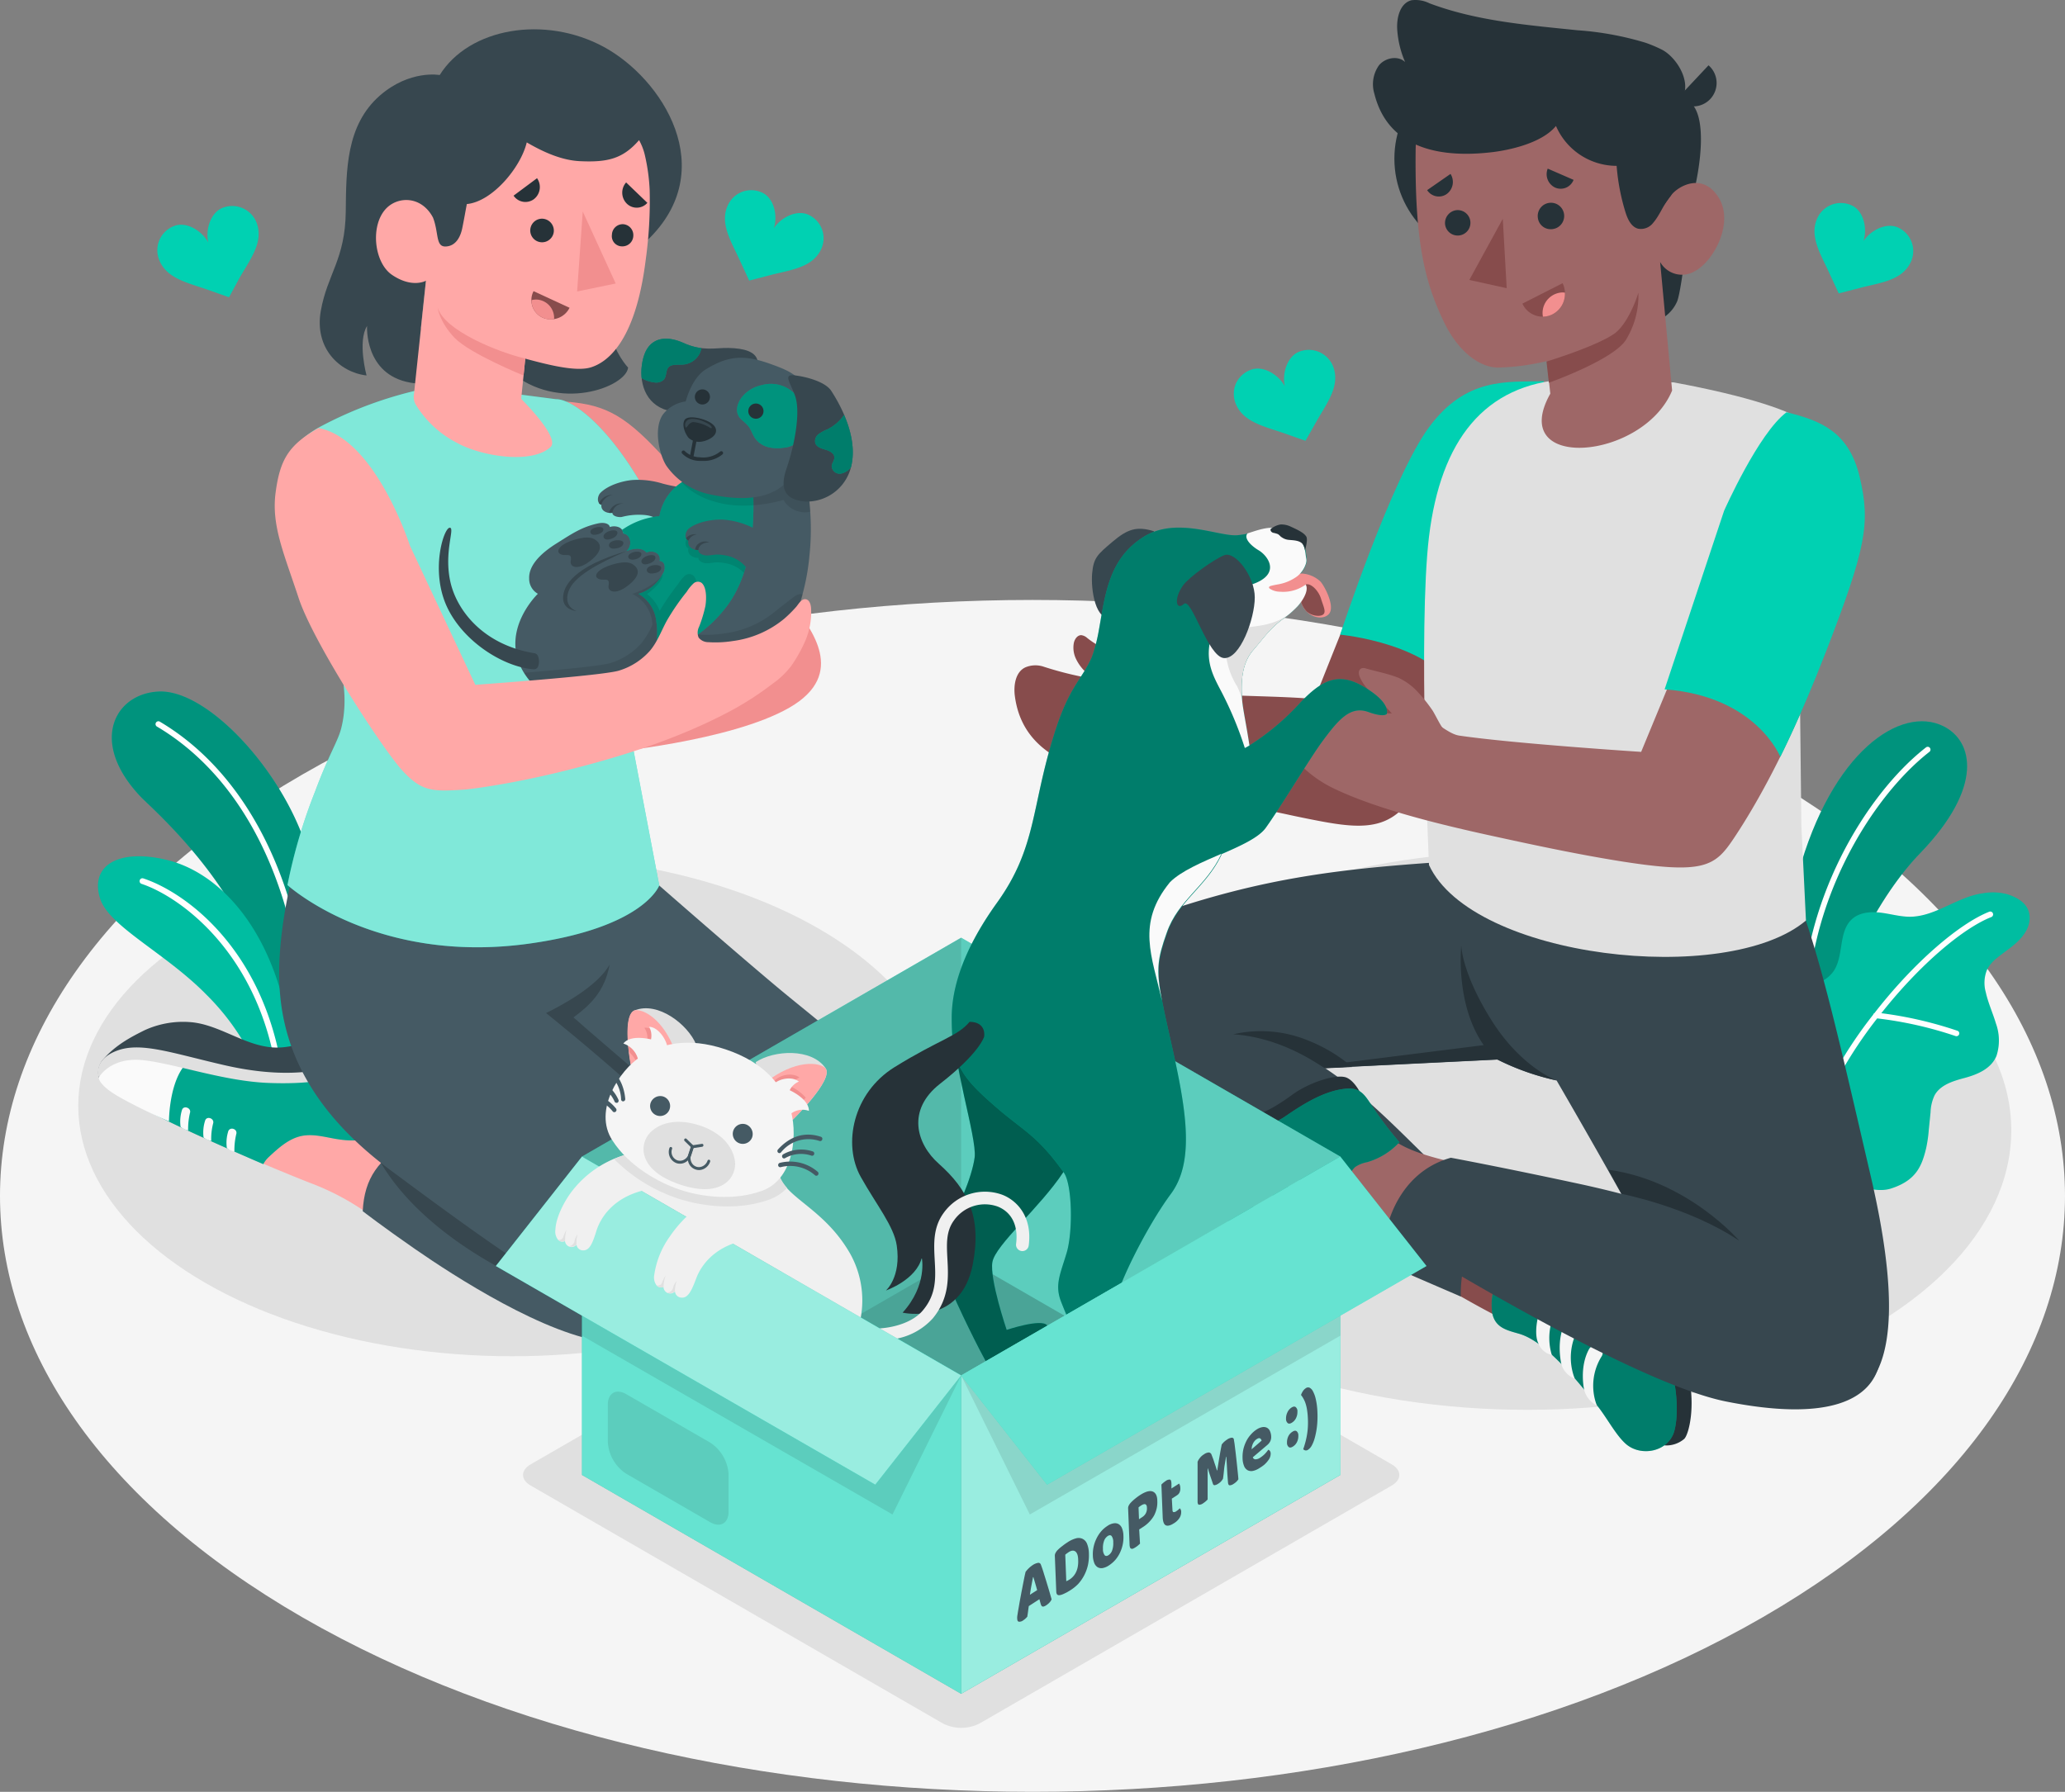 <?xml version="1.0" encoding="UTF-8" standalone="no"?>
<svg
   xmlns:dc="http://purl.org/dc/elements/1.1/"
   xmlns:cc="http://creativecommons.org/ns#"
   xmlns:rdf="http://www.w3.org/1999/02/22-rdf-syntax-ns#"
   xmlns:svg="http://www.w3.org/2000/svg"
   xmlns="http://www.w3.org/2000/svg"
   xmlns:sodipodi="http://sodipodi.sourceforge.net/DTD/sodipodi-0.dtd"
   xmlns:inkscape="http://www.inkscape.org/namespaces/inkscape"
   viewBox="0 0 448.044 388.861"
   version="1.1"
   id="svg408"
   sodipodi:docname="adopteme-1.svg"
   width="448.044"
   height="388.861"
   inkscape:version="1.0.2 (e86c870879, 2021-01-15, custom)">
  <rect x="0" y="0" width="448.044" height="388.861" fill="#808080" stroke="none"/>
  <defs
     id="defs412" />
  <sodipodi:namedview
     pagecolor="#ffffff"
     bordercolor="#666666"
     borderopacity="1"
     objecttolerance="10"
     gridtolerance="10"
     guidetolerance="10"
     inkscape:pageopacity="0"
     inkscape:pageshadow="2"
     inkscape:window-width="1920"
     inkscape:window-height="1001"
     id="namedview410"
     showgrid="false"
     fit-margin-top="0"
     fit-margin-left="0"
     fit-margin-right="0"
     fit-margin-bottom="0"
     inkscape:zoom="1.66"
     inkscape:cx="223.96"
     inkscape:cy="184.46385"
     inkscape:window-x="-9"
     inkscape:window-y="-9"
     inkscape:window-maximized="1"
     inkscape:current-layer="svg408" />
  <g
     id="freepik--Floor--inject-31"
     transform="translate(-26.04,-65.536)">
    <path
       id="freepik--floor--inject-31"
       d="M 91.65,416.53 C 4.17,366 4.17,284.13 91.65,233.62 c 87.48,-50.51 229.33,-50.51 316.82,0 87.49,50.51 87.48,132.4 0,182.91 -87.48,50.51 -229.33,50.47 -316.82,0 z"
       style="fill:#f5f5f5" />
  </g>
  <g
     id="freepik--Shadows--inject-31"
     transform="translate(-26.04,-65.536)">
    <ellipse
       id="freepik--Shadow--inject-31"
       cx="137.15"
       cy="305.52"
       rx="94.13"
       ry="54.35"
       style="fill:#e0e0e0" />
    <ellipse
       id="freepik--shadow--inject-31"
       cx="357.39"
       cy="310.86"
       rx="105.04"
       ry="60.64"
       style="fill:#e0e0e0" />
    <path
       id="path6"
       d="m 230.6,331.7 -89.42,51.63 c -2.2,1.27 -2.2,3.33 0,4.6 l 89.42,51.62 a 8.75,8.75 0 0 0 8,0 L 328,387.93 c 2.2,-1.27 2.2,-3.33 0,-4.6 L 238.57,331.7 a 8.81,8.81 0 0 0 -7.97,0 z"
       style="fill:#e0e0e0" />
  </g>
  <g
     id="freepik--Plants--inject-31"
     transform="translate(-26.04,-65.536)">
    <g
       id="freepik--plants--inject-31">
      <path
         d="m 420.51,302.84 -7.85,-6.42 c 0,0 -1.67,-22.27 3.52,-41.23 7.31,-26.65 22.31,-36.6 31.5,-32.06 6.52,3.21 8.82,13.21 -5,27.54 -8.22,8.45 -19.59,26.97 -22.17,52.17 z"
         style="fill:#00d1b2"
         id="path9" />
      <path
         d="m 420.51,302.84 -7.85,-6.42 c 0,0 -1.67,-22.27 3.52,-41.23 7.31,-26.65 22.31,-36.6 31.5,-32.06 6.52,3.21 8.82,13.21 -5,27.54 -8.22,8.45 -19.59,26.97 -22.17,52.17 z"
         style="opacity:0.3"
         id="path11" />
      <path
         d="m 417.54,288.43 h 0.08 a 0.61,0.61 0 0 0 0.6,-0.62 c -0.68,-25.79 13.72,-49.18 26.45,-59.11 a 0.62,0.62 0 0 0 0.1,-0.86 0.6,0.6 0 0 0 -0.85,-0.1 c -13,10.12 -27.61,33.93 -26.92,60.1 a 0.61,0.61 0 0 0 0.54,0.59 z"
         style="fill:#ffffff"
         id="path13" />
      <path
         d="m 436.39,323.45 c 5.4,-1.76 6.63,-4.86 7.56,-8.71 a 28.93,28.93 0 0 0 0.57,-3.92 l 0.39,-3.88 a 9.36,9.36 0 0 1 0.88,-3.71 c 1.25,-2.26 4,-3.09 6.52,-3.76 2.75,-0.74 5.8,-2 6.92,-4.83 a 10.84,10.84 0 0 0 -0.14,-7 c -0.68,-2.28 -1.69,-4.46 -2.2,-6.78 a 7.51,7.51 0 0 1 0.33,-5 7.94,7.94 0 0 1 2.07,-2.4 c 2.12,-1.76 4.62,-3.12 6.12,-5.52 a 6,6 0 0 0 1,-2.95 c 0.13,-3.16 -2.42,-4.6 -4.87,-5.39 a 12.23,12.23 0 0 0 -5.22,-0.21 c -5.55,0.72 -10.29,5.07 -15.88,5.1 -2.16,0 -4.27,-0.64 -6.41,-0.89 -2.14,-0.25 -4.52,-0.06 -6.13,1.38 -3.18,2.83 -1.62,8.5 -4.36,11.76 -2,2.39 -5.16,2.74 -7.69,4.32 a 14.49,14.49 0 0 0 -6.33,7.61 21.59,21.59 0 0 0 -1.27,11.22 c 1.24,7.89 6.9,12.52 12.34,17.65 2.3,2.19 10.41,7.68 15.8,5.91 z"
         style="fill:#00d1b2"
         id="path15" />
      <path
         d="m 436.39,323.45 c 5.4,-1.76 6.63,-4.86 7.56,-8.71 a 28.93,28.93 0 0 0 0.57,-3.92 l 0.39,-3.88 a 9.36,9.36 0 0 1 0.88,-3.71 c 1.25,-2.26 4,-3.09 6.52,-3.76 2.75,-0.74 5.8,-2 6.92,-4.83 a 10.84,10.84 0 0 0 -0.14,-7 c -0.68,-2.28 -1.69,-4.46 -2.2,-6.78 a 7.51,7.51 0 0 1 0.33,-5 7.94,7.94 0 0 1 2.07,-2.4 c 2.12,-1.76 4.62,-3.12 6.12,-5.52 a 6,6 0 0 0 1,-2.95 c 0.13,-3.16 -2.42,-4.6 -4.87,-5.39 a 12.23,12.23 0 0 0 -5.22,-0.21 c -5.55,0.72 -10.29,5.07 -15.88,5.1 -2.16,0 -4.27,-0.64 -6.41,-0.89 -2.14,-0.25 -4.52,-0.06 -6.13,1.38 -3.18,2.83 -1.62,8.5 -4.36,11.76 -2,2.39 -5.16,2.74 -7.69,4.32 a 14.49,14.49 0 0 0 -6.33,7.61 21.59,21.59 0 0 0 -1.27,11.22 c 1.24,7.89 6.9,12.52 12.34,17.65 2.3,2.19 10.41,7.68 15.8,5.91 z"
         style="opacity:0.1"
         id="path17" />
      <path
         d="m 458.44,263.75 a 0.61,0.61 0 0 0 -0.79,-0.35 c -6.36,2.5 -16.23,10.82 -24.91,22 a 0.55,0.55 0 0 0 -0.28,0.35 95.09,95.09 0 0 0 -14.54,26 0.61,0.61 0 0 0 0.35,0.77 v 0 a 0.62,0.62 0 0 0 0.78,-0.37 94.39,94.39 0 0 1 14.28,-25.6 83,83 0 0 1 17,3.83 0.61,0.61 0 0 0 0.78,-0.38 0.59,0.59 0 0 0 -0.38,-0.77 84.8,84.8 0 0 0 -16.5,-3.81 c 8.39,-10.61 17.77,-18.47 23.86,-20.86 a 0.62,0.62 0 0 0 0.35,-0.81 z"
         style="fill:#ffffff"
         id="path19" />
    </g>
    <g
       id="g34">
      <path
         d="m 96.81,296.69 c 0.65,-14 2.16,-27.14 -4.29,-47.32 C 87.1,232.45 71,215.24 60.59,215.61 c -9.67,0.35 -15.43,11 -3.87,23 2.45,2.54 26.17,23 27.27,46.24 l 2.54,13.43 a 2.49,2.49 0 0 0 3.55,1.72 z"
         style="fill:#00d1b2"
         id="path22" />
      <path
         d="m 96.81,296.69 c 0.65,-14 2.16,-27.14 -4.29,-47.32 C 87.1,232.45 71,215.24 60.59,215.61 c -9.67,0.35 -15.43,11 -3.87,23 2.45,2.54 26.17,23 27.27,46.24 l 2.54,13.43 a 2.49,2.49 0 0 0 3.55,1.72 z"
         style="opacity:0.3"
         id="path24" />
      <path
         d="m 93,295.74 a 0.63,0.63 0 0 1 -0.46,-0.59 C 92.08,259.56 79.31,234.63 60.15,223.25 a 0.62,0.62 0 1 1 0.63,-1.06 c 19.41,11.52 32.53,36.91 33,72.94 a 0.61,0.61 0 0 1 -0.61,0.63 0.5,0.5 0 0 1 -0.17,-0.02 z"
         style="fill:#ffffff"
         id="path26" />
      <path
         d="M 88.52,300.76 A 4.51,4.51 0 0 1 82.23,298.33 51.77,51.77 0 0 0 70.85,281.42 C 62,272.37 49.68,266.61 47.76,260.54 c -2.3,-7.3 4.2,-10.94 14.67,-8.33 C 75,255.34 88.58,270.31 90,300 Z"
         style="fill:#00d1b2"
         id="path28" />
      <path
         d="M 88.52,300.76 A 4.51,4.51 0 0 1 82.23,298.33 51.77,51.77 0 0 0 70.85,281.42 C 62,272.37 49.68,266.61 47.76,260.54 c -2.3,-7.3 4.2,-10.94 14.67,-8.33 C 75,255.34 88.58,270.31 90,300 Z"
         style="opacity:0.1"
         id="path30" />
      <path
         d="m 86.5,298.86 a 0.64,0.64 0 0 1 -0.45,-0.51 c -4,-26.05 -20.91,-38.2 -29.3,-41 a 0.62,0.62 0 0 1 -0.39,-0.78 0.61,0.61 0 0 1 0.78,-0.4 c 9.28,3.09 26.07,15.4 30.14,42 a 0.62,0.62 0 0 1 -0.52,0.71 0.75,0.75 0 0 1 -0.26,-0.02 z"
         style="fill:#ffffff"
         id="path32" />
    </g>
  </g>
  <g
     id="freepik--character-2--inject-31"
     transform="translate(-26.04,-65.536)">
    <g
       id="freepik--Character--inject-31">
      <g
         id="freepik--Bottom--inject-31">
        <path
           d="m 417.85,265.31 c 4.39,13.11 8.16,30 14.1,55.54 5.56,23.9 5.59,40.78 -2.13,46.57 -7.52,5.63 -29.9,2.26 -43.92,-27.6 -4.39,-9.33 -22.12,-39.79 -22.12,-39.79 a 54.3,54.3 0 0 1 -12.85,-4.54 l -48.38,2.38 c -19.8,-4.05 -53.09,-8.77 -50.58,-16 2.66,-7.72 13.56,-13.84 24.44,-17.65 23.79,-8.32 40.88,-10.23 65.13,-11.79 z"
           style="fill:#37474f"
           id="path37" />
        <path
           d="m 349.68,287 c -6.48,-10.27 -6.59,-16.24 -6.59,-16.24 0,0 -1.36,12.74 4.87,21.59 l -42.57,5.35 45.54,-2.24 a 54.31,54.31 0 0 0 12.84,4.54 c 0,0 -7.6,-2.7 -14.09,-13 z"
           style="fill:#263238"
           id="path39" />
        <path
           d="m 338.57,323.1 c 3.33,2.51 7.41,4.81 11.11,5.31 a 9.18,9.18 0 0 0 4,-0.34 c 4.48,-1.35 11.79,-2 15.15,6.89 3.81,10.07 15.78,14 19.49,20.75 1.85,3.41 3.55,13.57 2.6,20 -0.79,5.27 -11.11,2.31 -15.36,-3.65 -4.25,-5.96 -12.95,-13.56 -18.56,-17.89 -8.93,-4 -19,-10.23 -23.28,-12.7 z"
           style="fill:#874c4c"
           id="path41" />
        <path
           d="m 272.87,270.4 c -26,4.06 -25,19.43 -17.56,29.35 8.05,10.69 35.22,23.69 49.86,30.48 13.46,6.25 37.82,16.68 37.82,16.68 a 27.26,27.26 0 0 1 6.69,-18.5 c -15.38,-8.83 -31.53,-36.59 -56.05,-38.46 z"
           style="fill:#37474f"
           id="path43" />
        <path
           d="m 387.22,379.22 a 6,6 0 0 0 4.21,-1.38 c 1.1,-0.93 3,-8.45 0.1,-17.11 a 38,38 0 0 0 -11.22,-16.54 c -3.12,-2.77 -4.47,-6.16 -5.88,-10.46 -1.41,-4.3 -5.11,-9.46 -7.41,-9.87 -2.3,-0.41 -5.52,1.62 -5.52,1.62 z"
           style="fill:#263238"
           id="path45" />
        <path
           d="m 349.93,351 c 0.8,2.75 3.17,3.26 5.75,4 3.5,1.05 7,4.26 10.44,7.9 2.31,2.46 4.27,5 6.39,7.59 2.12,2.59 4.08,6.47 6.31,8.42 3.26,2.84 9.24,1.73 10.5,-2.83 1.09,-3.93 0.88,-13.45 -4.28,-22.13 -2.81,-4.73 -9.78,-9 -12.09,-15.53 -1.55,-4.4 -3.59,-9.63 -7.21,-12.75 -2.14,-1.85 -3.9,-1.2 -6.3,-0.29 a 81.25,81.25 0 0 1 -9.76,3 15.21,15.21 0 0 0 3.12,7.64 6.81,6.81 0 0 1 1.48,2.41 5.44,5.44 0 0 1 0,1.93 c -0.11,0.88 -0.34,1.94 -1.18,2.25 a 7.33,7.33 0 0 1 -1.06,0.18 c -1.33,0.3 -1.84,1.89 -2.07,3.24 a 12.35,12.35 0 0 0 -0.16,4.41 4.76,4.76 0 0 0 0.12,0.56 z"
           style="fill:#00d1b2"
           id="path47" />
        <path
           d="m 349.93,351 c 0.8,2.75 3.17,3.26 5.75,4 3.5,1.05 7,4.26 10.44,7.9 2.31,2.46 4.27,5 6.39,7.59 2.12,2.59 4.08,6.47 6.31,8.42 3.26,2.84 9.24,1.73 10.5,-2.83 1.09,-3.93 0.88,-13.45 -4.28,-22.13 -2.81,-4.73 -9.78,-9 -12.09,-15.53 -1.55,-4.4 -3.59,-9.63 -7.21,-12.75 -2.14,-1.85 -3.9,-1.2 -6.3,-0.29 a 81.25,81.25 0 0 1 -9.76,3 15.21,15.21 0 0 0 3.12,7.64 6.81,6.81 0 0 1 1.48,2.41 5.44,5.44 0 0 1 0,1.93 c -0.11,0.88 -0.34,1.94 -1.18,2.25 a 7.33,7.33 0 0 1 -1.06,0.18 c -1.33,0.3 -1.84,1.89 -2.07,3.24 a 12.35,12.35 0 0 0 -0.16,4.41 4.76,4.76 0 0 0 0.12,0.56 z"
           style="opacity:0.4"
           id="path49" />
        <path
           d="m 362.74,359.6 a 4.11,4.11 0 0 1 -2.95,-2.59 c -0.88,-1.85 -0.36,-5.66 0.83,-8.26 a 1.65,1.65 0 0 1 2.69,-0.47 v 0 a 1.64,1.64 0 0 1 0.28,1.87 12.62,12.62 0 0 0 -0.85,9.45 z"
           style="fill:#f5f5f5"
           id="path51" />
        <path
           d="m 367.71,364.72 a 4.71,4.71 0 0 1 -2.92,-3.22 c 0,0 -1.2,-5.11 0.89,-9 a 1.61,1.61 0 0 1 2.6,-0.46 v 0 a 1.55,1.55 0 0 1 0.26,1.8 12.67,12.67 0 0 0 -0.83,10.88 z"
           style="fill:#f5f5f5"
           id="path53" />
        <path
           d="m 372.51,370.56 a 5.29,5.29 0 0 1 -2.76,-3.42 c 0,0 -1.08,-4.77 1,-8.69 a 1.61,1.61 0 0 1 2.6,-0.46 v 0 a 1.59,1.59 0 0 1 0.26,1.81 12,12 0 0 0 -1.1,10.76 z"
           style="fill:#f5f5f5"
           id="path55" />
        <path
           d="m 340.75,317.66 c -4.66,-1.18 -11.5,-2.85 -14.33,-6.58 -2.83,-3.73 -8.69,-7.33 -16.62,-2.11 -5,3.3 -11,4.39 -16.93,4.78 -2.56,0.17 -5.44,-0.15 -7.94,0.37 -3,0.63 -6.19,2.47 -8.78,4.07 a 14.44,14.44 0 0 0 -4.37,3.77 9,9 0 0 0 -0.16,9.79 4.66,4.66 0 0 0 3.32,2.23 c 2.74,0.6 5,-0.26 7.62,-1 2.14,-0.59 4.33,-1.05 6.53,-1.45 a 109.68,109.68 0 0 1 15,-1.75 c 2.15,-0.09 6.6,-0.42 8.75,-0.27 9,0.62 21.66,5.66 21.66,5.66 z"
           style="fill:#9e6767"
           id="path57" />
        <path
           d="m 434,360.62 c -1.48,9.06 -11.65,13.43 -33.46,9.07 -21.81,-4.36 -73.71,-37 -73.71,-37 0,0 2,-12.53 14,-15.9 0,0 10.85,2 28.56,5.82 a 234.58,234.58 0 0 1 23.61,6.5 c 12,16.07 24.42,9.58 28.91,15.23 7.46,9.44 12.09,16.28 12.09,16.28 z"
           style="fill:#37474f"
           id="path59" />
        <path
           d="m 269.36,332.25 a 6,6 0 0 1 -2.59,-3.6 c -0.34,-1.4 2.53,-8.62 10,-13.87 a 38,38 0 0 1 18.83,-6.73 c 4.15,-0.4 7.24,-2.34 10.92,-5 3.68,-2.66 9.71,-4.61 11.81,-3.59 2.1,1.02 3.5,4.57 3.5,4.57 z"
           style="fill:#263238"
           id="path61" />
        <path
           d="m 316.09,331.5 c -2.27,1.75 -4.49,0.77 -7,-0.13 -3.45,-1.23 -8.19,-0.71 -13.09,0.21 -3.32,0.63 -6.38,1.5 -9.64,2.35 -3.26,0.85 -7.12,2.83 -10.07,3.08 -4.3,0.37 -8.47,-4.05 -6.8,-8.48 1.44,-3.82 7.23,-11.38 16.52,-15.34 5.06,-2.16 13.18,-1.46 18.92,-5.4 3.85,-2.64 8.58,-5.65 13.35,-6 2.82,-0.23 3.86,1.33 5.26,3.48 a 79.59,79.59 0 0 0 6.13,8.15 15.31,15.31 0 0 1 -7,4.33 6.73,6.73 0 0 0 -2.62,1.07 5.52,5.52 0 0 0 -1.13,1.56 c -0.43,0.78 -0.87,1.76 -0.38,2.51 a 7.88,7.88 0 0 0 0.76,0.77 c 0.9,1 0.36,2.62 -0.24,3.84 a 12.76,12.76 0 0 1 -2.47,3.66 c -0.2,0.1 -0.35,0.23 -0.5,0.34 z"
           style="fill:#00d1b2"
           id="path63" />
        <path
           d="m 316.09,331.5 c -2.27,1.75 -4.49,0.77 -7,-0.13 -3.45,-1.23 -8.19,-0.71 -13.09,0.21 -3.32,0.63 -6.38,1.5 -9.64,2.35 -3.26,0.85 -7.12,2.83 -10.07,3.08 -4.3,0.37 -8.47,-4.05 -6.8,-8.48 1.44,-3.82 7.23,-11.38 16.52,-15.34 5.06,-2.16 13.18,-1.46 18.92,-5.4 3.85,-2.64 8.58,-5.65 13.35,-6 2.82,-0.23 3.86,1.33 5.26,3.48 a 79.59,79.59 0 0 0 6.13,8.15 15.31,15.31 0 0 1 -7,4.33 6.73,6.73 0 0 0 -2.62,1.07 5.52,5.52 0 0 0 -1.13,1.56 c -0.43,0.78 -0.87,1.76 -0.38,2.51 a 7.88,7.88 0 0 0 0.76,0.77 c 0.9,1 0.36,2.62 -0.24,3.84 a 12.76,12.76 0 0 1 -2.47,3.66 c -0.2,0.1 -0.35,0.23 -0.5,0.34 z"
           style="opacity:0.4"
           id="path65" />
        <path
           d="m 300.7,330.86 a 4.1,4.1 0 0 0 3.91,-0.35 c 1.8,-1 3.63,-4.36 4.2,-7.16 a 1.65,1.65 0 0 0 -1.89,-2 v 0 a 1.65,1.65 0 0 0 -1.34,1.35 12.6,12.6 0 0 1 -4.88,8.16 z"
           style="fill:#f5f5f5"
           id="path67" />
        <path
           d="m 293.66,332.06 a 4.73,4.73 0 0 0 4.26,-0.88 c 0,0 4,-3.42 4.61,-7.81 a 1.61,1.61 0 0 0 -1.82,-1.91 v 0 a 1.57,1.57 0 0 0 -1.28,1.3 12.65,12.65 0 0 1 -5.77,9.3 z"
           style="fill:#f5f5f5"
           id="path69" />
        <path
           d="m 286.34,333.93 a 5.28,5.28 0 0 0 4.25,-1.12 c 0,0 3.69,-3.21 4.31,-7.61 a 1.61,1.61 0 0 0 -1.82,-1.91 v 0 a 1.57,1.57 0 0 0 -1.28,1.3 12.07,12.07 0 0 1 -5.46,9.34 z"
           style="fill:#f5f5f5"
           id="path71" />
        <path
           d="m 377.9,324.63 c 0,0 14.65,2.86 25.51,10.18 0,0 -11.16,-13.07 -28.41,-15.42 z"
           style="fill:#263238"
           id="path73" />
        <path
           d="m 293.63,290 c 9.68,0.66 17,5.59 18.93,6.77 l 1,0.61 5.85,-0.29 a 33.52,33.52 0 0 0 -9.3,-5.64 26.82,26.82 0 0 0 -16.48,-1.45 z"
           style="fill:#263238"
           id="path75" />
      </g>
      <g
         id="freepik--Top--inject-31">
        <path
           d="m 311.93,243.64 c 11.22,2.16 17.72,2.14 23.07,-9.91 7,-15.83 18,-41.38 18,-41.38 l 5.54,-43.29 c -11.22,-1.59 -21.24,4.62 -27.75,20 -6.68,15.78 -19.52,48.17 -19.52,48.17 -8.13,-0.67 -16.32,-0.56 -24.46,-1.14 -3.76,-0.27 -7.2,-0.61 -10.33,-2.94 a 65.51,65.51 0 0 0 -6.21,-4.6 27.94,27.94 0 0 0 -4.55,-2.26 16.5,16.5 0 0 1 -3.87,-2.37 2.29,2.29 0 0 0 -1.22,-0.54 c -0.84,0 -1.43,0.87 -1.6,1.7 a 5.58,5.58 0 0 0 0.46,3.43 9.71,9.71 0 0 0 2.06,2.83 c 0.28,0.28 0.59,0.72 0.34,1 a 0.77,0.77 0 0 1 -0.77,0.13 74.63,74.63 0 0 1 -8.61,-2.24 5.62,5.62 0 0 0 -4,0.14 c -2.15,1 -2.59,3.91 -2.27,6.27 2.09,15.69 19.64,17.15 31.89,19.81 8.91,1.94 17.82,3.88 26.75,5.74 2.32,0.51 4.68,1 7.05,1.45 z"
           style="fill:#874c4c"
           id="path78" />
        <path
           d="m 361,148.27 c -8,0.2 -16.84,-0.94 -24.92,10 -8.08,10.94 -19.27,45 -19.27,45 0,0 20.8,1.91 25.54,13.28 l 18.4,-35.41 z"
           style="fill:#00d1b2"
           id="path80" />
        <path
           d="m 389.18,148.52 c 15.85,2.93 26.42,6.35 29.41,9.25 6.74,13.8 -2,60.1 -2,60.1 l 0.29,26.75 1,20.69 c -17.13,14.47 -72.44,8.23 -81.79,-12.05 0,0 -2.39,-51.56 0,-71.25 2.54,-20.92 12,-33.12 29.92,-34.17 z"
           style="fill:#e0e0e0"
           id="path82" />
        <circle
           cx="350.14"
           cy="99.97"
           r="21.56"
           style="fill:#263238"
           id="circle84" />
        <path
           d="m 392.84,110.27 c 0,0 -1.74,17.65 -2.9,20.65 a 7.9,7.9 0 0 1 -4.11,4.14 l -1.09,-12.16 z"
           style="fill:#263238"
           id="path86" />
        <path
           d="m 385.48,86.09 a 8.54,8.54 0 0 1 7.31,1.69 c 3.37,2.75 2.76,12.6 0,22.49 l -6.79,1.57 z"
           style="fill:#263238"
           id="path88" />
        <path
           d="m 384,112.07 c 1.47,0.68 3.15,-2.21 4.66,-4.19 1.51,-1.98 6.82,-5 10.26,0.51 3.44,5.51 -1.06,13.85 -5.15,16 a 5.44,5.44 0 0 1 -7.53,-2 l 2.6,27.9 c -6.33,15.23 -35.92,17.61 -26.43,0.68 l -0.77,-7.07 A 49.74,49.74 0 0 1 351,145.31 c -3.62,-0.05 -8.28,-3 -11.59,-9.74 C 335,126.5 333,117.5 333.19,98.21 333.38,77.06 358.35,75.13 372.38,81.92 386.41,88.71 384,112.07 384,112.07 Z"
           style="fill:#9e6767"
           id="path90" />
        <path
           d="M 383.07,74.81 A 66.87,66.87 0 0 0 368.28,72.1 c -10.84,-1.12 -21.86,-2 -32.07,-5.84 a 6.81,6.81 0 0 0 -3.91,-0.67 c -2.51,0.62 -3.28,3.83 -3.1,6.41 a 21.17,21.17 0 0 0 1.71,7 c -1.55,-1.48 -4.33,-0.94 -5.68,0.72 a 7.08,7.08 0 0 0 -1,6.13 c 3.14,12.67 15.58,13.89 25.57,12.71 3.46,-0.41 10.72,-1.87 13.84,-5.69 a 14.35,14.35 0 0 0 13.16,8.66 46,46 0 0 0 1.92,10.06 c 0.47,1.5 1.23,3.18 2.75,3.58 a 3.34,3.34 0 0 0 3.23,-1.24 c 1.49,-1.71 2.25,-4 3.75,-5.79 1.91,-2.27 2.35,-17.86 2.41,-20.74 a 1.34,1.34 0 0 1 0.23,-0.63 c 2,-3.64 -1.43,-9 -4.61,-10.53 a 29.8,29.8 0 0 0 -3.41,-1.43 z"
           style="fill:#263238"
           id="path92" />
        <path
           d="m 389.79,87.11 a 5.08,5.08 0 1 0 6.95,-7.4 z"
           style="fill:#263238"
           id="path94" />
        <path
           d="m 361.59,144 c 0,0 10.55,-3.2 14.64,-6 2.73,-1.87 4.78,-7.15 5.29,-8.95 a 18.33,18.33 0 0 1 -2.73,10.29 c -2.83,4.35 -16.69,9.26 -16.69,9.26 z"
           style="fill:#874c4c"
           id="path96" />
        <path
           d="m 359.7,112.73 a 2.8,2.8 0 0 0 3.05,2.54 2.87,2.87 0 1 0 -3.05,-2.54 z"
           style="fill:#263238"
           id="path98" />
        <path
           d="m 367.46,104.57 -5.61,-2.44 a 3.22,3.22 0 0 0 1.64,4.13 3,3 0 0 0 3.97,-1.69 z"
           style="fill:#263238"
           id="path100" />
        <path
           d="m 365.08,127 -8.72,4.43 a 4.8,4.8 0 0 0 6.52,2.32 5.1,5.1 0 0 0 2.2,-6.75 z"
           style="fill:#874c4c"
           id="path102" />
        <path
           d="m 365.19,129 a 4.47,4.47 0 0 0 -4.46,4.47 4.15,4.15 0 0 0 0.08,0.79 4.68,4.68 0 0 0 2.07,-0.51 5,5 0 0 0 2.7,-4.71 c -0.13,0.02 -0.25,-0.04 -0.39,-0.04 z"
           style="fill:#f28f8f"
           id="path104" />
        <path
           d="m 340.76,103.28 -5.07,3.52 a 3,3 0 0 0 4.22,0.86 3.24,3.24 0 0 0 0.85,-4.38 z"
           style="fill:#263238"
           id="path106" />
        <path
           d="m 339.59,114.31 a 2.76,2.76 0 1 0 2.43,-3.16 2.81,2.81 0 0 0 -2.43,3.16 z"
           style="fill:#263238"
           id="path108" />
        <polygon
           points="344.84,126.29 352.1,113.02 352.95,128.08 "
           style="fill:#874c4c"
           id="polygon110" />
        <path
           d="m 418.59,157.77 c 9.55,6.15 13.15,17.29 8.54,33.69 -5.06,18 -14.55,40.47 -24.84,55.91 -4.15,6.22 -6.4,8 -25.09,5 -9.46,-1.53 -18.89,-3.56 -28.25,-5.61 -11.21,-2.46 -24.31,-5.72 -33.28,-10 a 26,26 0 0 1 -8,-5.78 8.17,8.17 0 0 1 0.53,-11.8 c 9.32,-8.88 11.88,-1.07 18.66,1.17 0,0 4,0 5.91,0.26 1.73,0.21 1.85,-0.08 3.3,0.86 2.93,1.89 4.82,3.45 6.6,3.71 11.89,1.75 39.45,3.53 39.45,3.53 l 17.52,-42.39 c 0,0 9.83,-30.15 18.95,-28.55 z"
           style="fill:#9e6767"
           id="path112" />
        <path
           d="m 339.08,223.49 c -0.32,-0.11 -1.8,-3.17 -2.24,-3.79 a 33,33 0 0 0 -3.32,-4.13 13.15,13.15 0 0 0 -4.06,-2.94 c -2.23,-0.89 -4.73,-1.36 -7,-2 a 1.57,1.57 0 0 0 -1,-0.06 1,1 0 0 0 -0.59,0.93 2.51,2.51 0 0 0 0.28,1.12 9.06,9.06 0 0 0 2.65,3.37 c 0.87,0.7 3.52,3.57 4.26,4.42 -0.06,-0.03 11.02,3.84 11.02,3.08 z"
           style="fill:#9e6767"
           id="path114" />
        <path
           d="m 413.68,155 c 7.26,1.8 13.53,4.12 15.87,14.11 2.34,9.99 1.45,15.2 -7.48,38.25 -5.43,14 -9.76,22.44 -9.76,22.44 0,0 -5.2,-13.2 -25.1,-14.66 l 12.91,-38.76 c 0,0 7.5,-16.92 13.56,-21.38 z"
           style="fill:#00d1b2"
           id="path116" />
      </g>
    </g>
  </g>
  <g
     id="freepik--character-1--inject-31"
     transform="translate(-26.04,-65.536)">
    <g
       id="freepik--character--inject-31">
      <g
         id="freepik--top--inject-31">
        <path
           d="m 145.38,325.37 c 0,0 -32.73,-12 -36.77,-15.26 -3.38,-2.74 -1.35,-9.3 -6,-10.42 -5.39,-1.29 -9.24,1.6 -12.7,4.78 -3.28,3 -7.56,4.37 -15.63,1.58 -8.07,-2.79 -15.86,-6.76 -19.13,-5.18 -3.27,1.58 -1.15,4.13 13,10.63 8.11,3.74 18.44,8.1 25.06,10.71 a 54.88,54.88 0 0 1 13.39,7.23 c 8.63,6 10.22,7.33 20.43,13.45 20.41,12.23 32.42,15.45 48.66,12.37 z"
           style="fill:#ffa8a7"
           id="path121" />
        <path
           d="m 114.74,313.3 c -6.51,3.75 -9.65,7.88 -10,15.09 0,0 4.39,3.4 11.34,8.21 8.32,5.76 28.46,18.87 41.91,20.24 20.86,2.12 27.47,-4.16 27.47,-4.16 z"
           style="fill:#455a64"
           id="path123" />
        <path
           d="m 108.7,317.94 c 10.68,18 36.77,29.17 45,30 -2.89,-2.37 -7.14,-10.44 -11.17,-19.19 L 114.74,313.3 a 24.51,24.51 0 0 0 -6.04,4.64 z"
           style="fill:#37474f"
           id="path125" />
        <path
           d="m 47.48,299.37 a 4.38,4.38 0 0 1 0.77,-3.73 c 2.88,-3.41 6.56,-5.21 9.07,-6.48 a 20,20 0 0 1 9.75,-1.82 c 6.4,0.38 11.9,5.15 18.3,5.52 4.77,0.28 9.11,-2.15 13.76,-3.28 a 15,15 0 0 1 4.48,-0.39 c 1.28,0.08 3.3,1 3.76,2.05 a 5.6,5.6 0 0 1 0.35,4.11 c -0.29,0.86 -2.06,2.5 -3.34,3.4 -1.74,1.24 -3.92,1.59 -6.52,2.36 -6.56,1.89 -35.92,2.62 -50.38,-1.74 z"
           style="fill:#37474f"
           id="path127" />
        <path
           d="m 108.76,308.32 c 0,0.58 0.1,1.14 0.16,1.73 0.09,0.79 -0.34,1 -1,1.49 -2.69,1.85 -6.09,1.67 -9.16,1.14 -2.39,-0.42 -4.82,-1.09 -7.21,-0.63 -2.84,0.56 -5.11,2.64 -7.23,4.62 a 5.75,5.75 0 0 0 -1.15,1.51 c 0,0 -16.51,-7.05 -24,-11 -3.8,-2 -8.19,-3.88 -11.18,-7.06 -0.17,-0.17 0.73,-1.29 0.82,-1.4 a 7.08,7.08 0 0 1 3.79,-2.12 19.57,19.57 0 0 1 7.26,-0.49 c 3.69,0.55 7.28,1.52 10.94,2.24 a 93,93 0 0 0 9.93,1.4 76.54,76.54 0 0 0 10.92,0.18 27.35,27.35 0 0 0 9.93,-2.11 14.4,14.4 0 0 0 3.41,-2.09 10.53,10.53 0 0 0 1.56,-2 c 0.51,-0.73 0.82,-2 1.34,-0.92 1.26,2.48 1.52,6.3 1.34,9.08 -0.12,1.91 -0.37,3.81 -0.44,5.73 -0.04,0.23 -0.04,0.46 -0.03,0.7 z"
           style="fill:#00d1b2"
           id="path129" />
        <path
           d="m 108.76,308.32 c 0,0.58 0.1,1.14 0.16,1.73 0.09,0.79 -0.34,1 -1,1.49 -2.69,1.85 -6.09,1.67 -9.16,1.14 -2.39,-0.42 -4.82,-1.09 -7.21,-0.63 -2.84,0.56 -5.11,2.64 -7.23,4.62 a 5.75,5.75 0 0 0 -1.15,1.51 c 0,0 -16.51,-7.05 -24,-11 -3.8,-2 -8.19,-3.88 -11.18,-7.06 -0.17,-0.17 0.73,-1.29 0.82,-1.4 a 7.08,7.08 0 0 1 3.79,-2.12 19.57,19.57 0 0 1 7.26,-0.49 c 3.69,0.55 7.28,1.52 10.94,2.24 a 93,93 0 0 0 9.93,1.4 76.54,76.54 0 0 0 10.92,0.18 27.35,27.35 0 0 0 9.93,-2.11 14.4,14.4 0 0 0 3.41,-2.09 10.53,10.53 0 0 0 1.56,-2 c 0.51,-0.73 0.82,-2 1.34,-0.92 1.26,2.48 1.52,6.3 1.34,9.08 -0.12,1.91 -0.37,3.81 -0.44,5.73 -0.04,0.23 -0.04,0.46 -0.03,0.7 z"
           style="opacity:0.2"
           id="path131" />
        <path
           d="m 65.76,297.17 c -3.08,4.23 -3.06,11.72 -3.06,11.72 0,0 -5.3,-2.22 -10.51,-5.13 -5,-2.79 -4.71,-4.39 -4.71,-4.39 a 4.42,4.42 0 0 1 1.46,-2.2 9.29,9.29 0 0 1 6.72,-2 43.06,43.06 0 0 1 10.1,2 z"
           style="fill:#fafafa"
           id="path133" />
        <path
           d="m 65.54,306.38 a 8.51,8.51 0 0 0 -0.32,3.72 4.24,4.24 0 0 0 1.64,0.77 15.24,15.24 0 0 1 0.4,-3.82 c 0.34,-1.05 -1.35,-1.7 -1.72,-0.67 z"
           style="fill:#fafafa"
           id="path135" />
        <path
           d="m 70.56,308.69 a 8.41,8.41 0 0 0 -0.35,3.72 4.57,4.57 0 0 0 1.67,0.75 12.94,12.94 0 0 1 0.4,-3.8 c 0.34,-1.1 -1.35,-1.71 -1.72,-0.67 z"
           style="fill:#fafafa"
           id="path137" />
        <path
           d="m 75.58,311 a 8.29,8.29 0 0 0 -0.32,3.68 4.13,4.13 0 0 0 1.64,0.8 15.13,15.13 0 0 1 0.4,-3.81 C 77.64,310.56 76,310 75.58,311 Z"
           style="fill:#fafafa"
           id="path139" />
        <path
           d="m 107.86,292.79 a 3.12,3.12 0 0 0 -0.49,-1.55 c 0,0 -1.65,3.39 -7.55,5.35 -5.6,1.86 -13.6,2.76 -25.14,0.1 -11.54,-2.66 -18.21,-5.14 -23.43,-3.07 -5.22,2.07 -3.77,5.75 -3.77,5.75 0,0 2.49,-4.59 9.81,-3.73 7.06,0.83 17.44,4.57 27.1,4.92 10.09,0.38 20.28,-0.91 23.47,-7.77 z"
           style="fill:#e0e0e0"
           id="path141" />
        <path
           d="m 225.19,314.68 c -5,-15.74 -18.59,-24.91 -30.68,-35.05 -12.09,-10.14 -31.38,-27.13 -31.38,-27.13 v 0 l -68,-13.72 c -4.24,8.68 -8.5,25.27 -8.52,37.89 0,11.77 3.57,27.54 24.17,42.83 12.49,9.27 22.46,16.55 31.41,22.24 9.46,6 30.34,16.59 42.65,12.43 a 15.42,15.42 0 0 0 10.28,-18.71 v 0 c 1.45,0.13 2.89,0.21 4.23,0.22 1.56,0.05 3,0 4.11,0 a 34.3,34.3 0 0 0 12,-1.82 c 8.54,-3.12 12.62,-10.05 9.73,-19.18 z"
           style="fill:#455a64"
           id="path143" />
        <path
           d="m 198.06,335 c -1.33,0 -2.78,-0.09 -4.22,-0.23 -7.6,-16.21 -49.33,-49.38 -49.33,-49.38 3.37,-1.64 11.18,-5.82 13.8,-10.52 -1.07,6 -4.51,9 -7.84,11.46 5.12,4.59 26.64,22.73 32.39,28.18 6.03,5.71 12.29,12.35 15.2,20.49 z"
           style="fill:#37474f"
           id="path145" />
      </g>
      <g
         id="freepik--bottom--inject-31">
        <path
           d="m 148.9,152.7 c 8.88,0.7 13.11,3.17 21.88,12.86 8.77,9.69 25,27.23 27.92,31.78 2.92,4.55 11.41,14.39 -1.37,21.76 -12.78,7.37 -40.11,9.84 -40.11,9.84 z"
           style="fill:#f28f8f"
           id="path148" />
        <path
           d="m 164.5,207.05 c 11.87,-9.76 8,-22.49 3.63,-31.06 -8.67,-17.14 -17.69,-23.88 -21.45,-23.82 l -24,-3.11 a 85.78,85.78 0 0 0 -27.6,9.32 c -9.38,5.42 -6.88,11.6 -5.63,17.22 3.38,15.29 7.65,24 8.92,28.63 1.27,4.63 3.61,11.85 1.71,19.35 -0.74,2.9 -2.7,5.72 -5.67,13.72 a 116.33,116.33 0 0 0 -6,20.31 c 0,0 19.08,17.48 52.74,12.67 24.78,-3.54 27.93,-12.59 27.93,-12.59 l -5.81,-30.48 c 0.59,-10.11 0.73,-13.78 1.23,-20.16 z"
           style="fill:#00d1b2"
           id="path150" />
        <g
           style="opacity:0.5"
           id="g154">
          <path
             d="m 164.5,207.05 c 11.87,-9.76 8,-22.49 3.63,-31.06 -8.67,-17.14 -17.69,-23.88 -21.45,-23.82 l -24,-3.11 a 85.78,85.78 0 0 0 -27.6,9.32 c -9.38,5.42 -6.88,11.6 -5.63,17.22 3.38,15.29 7.65,24 8.92,28.63 1.27,4.63 3.61,11.85 1.71,19.35 -0.74,2.9 -2.7,5.72 -5.67,13.72 a 116.33,116.33 0 0 0 -6,20.31 c 0,0 19.08,17.48 52.74,12.67 24.78,-3.54 27.93,-12.59 27.93,-12.59 l -5.81,-30.48 c 0.59,-10.11 0.73,-13.78 1.23,-20.16 z"
             style="fill:#ffffff"
             id="path152" />
        </g>
        <path
           d="m 157,75.69 c -12.73,-6.87 -29.12,-4.16 -35.56,6.13 0,0 -6.49,-1.21 -13,4.47 -7.35,6.46 -7.28,16.2 -7.38,25.15 -0.12,10.43 -4,13.56 -5.42,21.58 -1.42,8.02 4,13.31 9.93,14 0,0 -2,-7.34 0.11,-10.74 0,0 -0.64,10.51 9.36,12.29 8.05,1.44 14.1,-4 14.1,-4 0,0 -10.06,-1.75 -11.79,-7.88 l 1.09,-10.23 18.22,19.64 c 10.49,9.1 25.23,3.39 25.66,-0.79 0,0 -11.88,-12.27 4.15,-27.61 16.03,-15.34 3.25,-35.15 -9.47,-42.01 z"
           style="fill:#37474f"
           id="path156" />
        <path
           d="m 166.13,122 c -2.29,18.31 -8.71,22.24 -11.82,23.24 -3.11,1 -8.81,-0.38 -14.3,-1.87 l -0.89,8.73 c 0,0 8.57,8.45 6.36,10.47 -4.12,3.76 -15,2 -20.26,-0.91 a 22.56,22.56 0 0 1 -8.92,-8.22 3.45,3.45 0 0 1 -0.43,-2.49 l 2.6,-24.5 c 0,0 -2.93,1.73 -7.34,-1.24 -4,-2.67 -4.85,-11 -1.14,-14.59 2.65,-2.54 7.56,-2.47 10,2.14 1.29,3.34 0.52,6.37 2.77,6.27 2.25,-0.1 3.21,-2.2 3.57,-3.94 0.36,-1.74 0.57,-3 1,-5.27 5.56,-0.52 11.73,-8 13,-13.38 3.67,2.14 7.58,3.87 11.47,4.07 6.12,0.3 9.4,-0.54 12.9,-4.56 a 12.48,12.48 0 0 1 1.3,3.45 41.35,41.35 0 0 1 1,7.42 92.91,92.91 0 0 1 -0.87,15.18 z"
           style="fill:#ffa8a7"
           id="path158" />
        <path
           d="m 140,143.35 c -5.83,-1.37 -17.62,-6.09 -19,-11.09 0,0 0.32,3.08 3.64,6.56 3.32,3.48 15,8.21 15,8.21 z"
           style="fill:#f28f8f"
           id="path160" />
        <path
           d="m 146.2,115.78 a 2.56,2.56 0 1 1 -2.42,-2.78 2.6,2.6 0 0 1 2.42,2.78 z"
           style="fill:#263238"
           id="path162" />
        <path
           d="M 163.45,116.73 A 2.36,2.36 0 0 1 161,119 a 2.21,2.21 0 0 1 -2.19,-2.53 2.35,2.35 0 0 1 2.44,-2.28 2.38,2.38 0 0 1 2.2,2.54 z"
           style="fill:#263238"
           id="path164" />
        <polygon
           points="159.63,127.06 152.48,111.44 151.26,128.79 "
           style="fill:#f28f8f"
           id="polygon166" />
        <path
           d="m 137.47,108 5.09,-3.79 a 3.33,3.33 0 0 1 -0.68,4.55 3.1,3.1 0 0 1 -4.41,-0.76 z"
           style="fill:#263238"
           id="path168" />
        <path
           d="m 141.81,128.72 7.81,3.61 a 4.52,4.52 0 0 1 -5.87,2.13 4.19,4.19 0 0 1 -1.94,-5.74 z"
           style="fill:#874c4c"
           id="path170" />
        <path
           d="m 143.75,134.46 a 4.11,4.11 0 0 1 -2.39,-3.79 4,4 0 0 1 1.43,-0.1 4,4 0 0 1 3.47,4.23 4.21,4.21 0 0 1 -2.51,-0.34 z"
           style="fill:#f28f8f"
           id="path172" />
        <path
           d="m 161.89,105.13 4.61,4.43 a 3.07,3.07 0 0 1 -4.45,0.18 3.35,3.35 0 0 1 -0.16,-4.61 z"
           style="fill:#263238"
           id="path174" />
      </g>
      <g
         id="freepik--Dog--inject-31">
        <path
           d="m 173.3,171.22 a 32.11,32.11 0 0 1 -3.48,-0.73 18.36,18.36 0 0 0 -6.54,-0.78 c -2.28,0.2 -5.33,1.15 -6.94,2.76 -0.67,0.66 -0.92,2.23 0.19,2.62 a 1.4,1.4 0 0 0 0.59,1.37 2.43,2.43 0 0 0 1.78,0.37 c 0,0.62 1,1 2,0.91 a 14.41,14.41 0 0 1 4.29,-0.48 c 3.05,0.09 3.57,1.25 3.57,1.25"
           style="fill:#455a64"
           id="path177" />
        <path
           d="m 161.29,174.83 a 2.72,2.72 0 0 0 -3.12,2 5.92,5.92 0 0 0 0.73,0 2.37,2.37 0 0 1 2.39,-2 z"
           style="fill:#37474f"
           id="path179" />
        <path
           d="m 159,172.94 a 3.14,3.14 0 0 0 -3,1.78 1.1,1.1 0 0 0 0.49,0.37 3.11,3.11 0 0 1 2.51,-2.15 z"
           style="fill:#37474f"
           id="path181" />
        <path
           d="m 200.12,163.67 -5,1.39 -10,2.78 -0.89,0.22 -2.32,0.39 a 33,33 0 0 0 -4.85,0.82 h -0.35 a 7.57,7.57 0 0 0 -1.88,0.32 13.54,13.54 0 0 0 -1.16,1 l -1.06,1 c -0.12,0.13 -0.24,0.26 -0.36,0.41 l -3.12,5.45 a 5.48,5.48 0 0 1 -2.65,1.82 7.21,7.21 0 0 0 -4.14,2.56 1.23,1.23 0 0 0 -1,-0.55 1.71,1.71 0 0 0 -1,-1.31 2.8,2.8 0 0 0 -2,-0.05 c 0,-0.51 -0.87,-1.17 -2.61,-0.78 -3.44,0.77 -5.47,2.14 -9.05,4.4 -4.46,2.82 -5.9,5.39 -5.83,7.5 a 3.76,3.76 0 0 0 1.89,3.36 c 0,0 -13.87,13.26 5.14,24.52 18.46,10.93 42.6,-0.75 50.14,-18.25 a 48,48 0 0 0 3.65,-14.6 c 1.03,-9.63 -0.88,-17.07 -1.55,-22.4 z"
           style="fill:#455a64"
           id="path183" />
        <path
           d="m 161.93,185.15 c 0,0 3,-1.34 4.38,0.3 a 2.31,2.31 0 0 1 2.21,0.13 1.52,1.52 0 0 1 0.63,1.68 1.19,1.19 0 0 1 1,0.71 2.47,2.47 0 0 1 -0.38,2.2 8.65,8.65 0 0 1 -5.2,4.24 7.81,7.81 0 0 1 3.87,6 c 0.69,4.84 -0.86,7.35 -0.86,7.35 a 28.58,28.58 0 0 0 16,-10.46 c 8.46,-10.86 5.4,-30 5.4,-30 l -14.16,2.39 a 11,11 0 0 0 -5.7,7.86 16.87,16.87 0 0 0 -8.13,3 2.69,2.69 0 0 1 0.33,0.8 1.45,1.45 0 0 1 1,0.55 2.38,2.38 0 0 1 -0.39,3.25 z"
           style="fill:#00d1b2"
           id="path185" />
        <path
           d="m 161.93,185.15 c 0,0 3,-1.34 4.38,0.3 a 2.31,2.31 0 0 1 2.21,0.13 1.52,1.52 0 0 1 0.63,1.68 1.19,1.19 0 0 1 1,0.71 2.47,2.47 0 0 1 -0.38,2.2 8.65,8.65 0 0 1 -5.2,4.24 7.81,7.81 0 0 1 3.87,6 c 0.69,4.84 -0.86,7.35 -0.86,7.35 a 28.58,28.58 0 0 0 16,-10.46 c 8.46,-10.86 5.4,-30 5.4,-30 l -14.16,2.39 a 11,11 0 0 0 -5.7,7.86 16.87,16.87 0 0 0 -8.13,3 2.69,2.69 0 0 1 0.33,0.8 1.45,1.45 0 0 1 1,0.55 2.38,2.38 0 0 1 -0.39,3.25 z"
           style="opacity:0.3"
           id="path187" />
        <path
           d="m 182.89,180 c -2.32,-0.09 -5.51,0.48 -7.34,1.89 -0.76,0.58 -1.2,2.12 -0.14,2.66 a 1.43,1.43 0 0 0 0.41,1.45 2.45,2.45 0 0 0 1.75,0.6 c -0.06,0.63 0.86,1.19 1.88,1.17 1.4,0 1.79,-0.47 4.38,0.07 a 7.4,7.4 0 0 1 3.62,2 40.25,40.25 0 0 0 1.73,-8.14 16.71,16.71 0 0 0 -6.29,-1.7 z"
           style="opacity:0.1"
           id="path189" />
        <path
           d="m 189.53,180.15 a 17,17 0 0 0 -6.64,-1.84 c -2.32,-0.1 -5.51,0.48 -7.34,1.89 -0.76,0.58 -1.2,2.12 -0.14,2.66 a 1.43,1.43 0 0 0 0.41,1.45 2.49,2.49 0 0 0 1.75,0.6 c -0.06,0.63 0.86,1.19 1.88,1.17 1.4,0 1.79,-0.47 4.38,0.07 a 7.48,7.48 0 0 1 4.07,2.46 l 4.67,-7.2 a 16.39,16.39 0 0 1 -3.04,-1.26 z"
           style="fill:#455a64"
           id="path191" />
        <path
           d="m 179.94,183.26 a 2.22,2.22 0 0 0 -2.26,0.2 1.84,1.84 0 0 0 -0.81,1.36 4.76,4.76 0 0 0 0.7,0.09 c 0.05,-1.07 1.24,-1.69 2.37,-1.65 z"
           style="fill:#37474f"
           id="path193" />
        <path
           d="m 174.89,182.31 a 1.06,1.06 0 0 0 0.52,0.55 2.33,2.33 0 0 1 1.83,-1.35 2.54,2.54 0 0 0 -2.35,0.8 z"
           style="fill:#37474f"
           id="path195" />
        <path
           d="m 201.85,176.59 c -0.36,-5.2 -1.3,-9.5 -1.73,-12.92 l -5,1.39 -10,2.78 -0.89,0.22 -2.32,0.39 a 33,33 0 0 0 -4.85,0.82 h -0.35 a 7.14,7.14 0 0 0 -1.88,0.32 v 0 a 7.9,7.9 0 0 0 -0.92,0.53 c 0.66,0.82 3.15,3.46 8.64,4.66 6.54,1.44 13.48,-0.75 13.48,-0.75 a 5.36,5.36 0 0 0 5.82,2.56 z"
           style="opacity:0.1"
           id="path197" />
        <path
           d="m 190.38,143.69 c -0.48,-1.79 -2.72,-2.57 -6.3,-2.64 -2.83,-0.06 -5.53,0.8 -9.7,-1.07 -4.17,-1.87 -7.62,-1 -8.75,3.2 -1.13,4.2 -0.17,9.36 4.41,11.15 4.24,1.66 11.13,0.81 15,-1.84 3.87,-2.65 5.34,-8.8 5.34,-8.8 z"
           style="fill:#37474f"
           id="path199" />
        <path
           d="m 178,141.91 a 4.81,4.81 0 0 0 0.21,-0.83 13.18,13.18 0 0 1 -3.84,-1.1 c -4.18,-1.88 -7.62,-1 -8.74,3.2 a 12.33,12.33 0 0 0 -0.37,4.4 6.83,6.83 0 0 0 2.7,0.94 2.41,2.41 0 0 0 2.13,-0.62 c 0.61,-0.74 0.39,-2 1,-2.67 0.61,-0.67 2,-0.52 3.09,-0.57 a 4.41,4.41 0 0 0 3.82,-2.75 z"
           style="fill:#00d1b2"
           id="path201" />
        <path
           d="m 178,141.91 a 4.81,4.81 0 0 0 0.21,-0.83 13.18,13.18 0 0 1 -3.84,-1.1 c -4.18,-1.88 -7.62,-1 -8.74,3.2 a 12.33,12.33 0 0 0 -0.37,4.4 6.83,6.83 0 0 0 2.7,0.94 2.41,2.41 0 0 0 2.13,-0.62 c 0.61,-0.74 0.39,-2 1,-2.67 0.61,-0.67 2,-0.52 3.09,-0.57 a 4.41,4.41 0 0 0 3.82,-2.75 z"
           style="opacity:0.4"
           id="path203" />
        <path
           d="m 201.7,151.68 c -2,-4.31 -3.13,-5.27 -8.69,-7.23 -5.56,-1.96 -9,-1.74 -13.87,1.27 -3.08,1.9 -4.32,6.94 -4.32,6.94 a 7.49,7.49 0 0 0 -5,2.9 c -2.15,3.3 -0.51,9.18 0.88,11.16 a 15.34,15.34 0 0 0 9.47,6.13 c 7.15,1.46 12.92,1 16.51,-2.65 4.5,-4.55 6.48,-15.38 5.02,-18.52 z"
           style="fill:#455a64"
           id="path205" />
        <path
           d="m 200.65,158.67 a 7.39,7.39 0 0 0 0.14,-1.55 c 0,-1.64 -0.37,-3.83 -1.48,-5.08 a 7.24,7.24 0 0 0 -8.06,-2.9 7.32,7.32 0 0 0 -4.44,2.86 c -1,1.51 -1.32,3.24 0.08,4.58 a 15.33,15.33 0 0 1 1.5,1.4 c 0.64,0.81 0.91,1.87 1.51,2.71 a 5,5 0 0 0 2.76,1.87 8.1,8.1 0 0 0 3.36,0.15 5.26,5.26 0 0 0 3.71,-1.87 5.66,5.66 0 0 0 0.92,-2.17 z"
           style="fill:#00d1b2"
           id="path207" />
        <path
           d="m 200.65,158.67 a 7.39,7.39 0 0 0 0.14,-1.55 c 0,-1.64 -0.37,-3.83 -1.48,-5.08 a 7.24,7.24 0 0 0 -8.06,-2.9 7.32,7.32 0 0 0 -4.44,2.86 c -1,1.51 -1.32,3.24 0.08,4.58 a 15.33,15.33 0 0 1 1.5,1.4 c 0.64,0.81 0.91,1.87 1.51,2.71 a 5,5 0 0 0 2.76,1.87 8.1,8.1 0 0 0 3.36,0.15 5.26,5.26 0 0 0 3.71,-1.87 5.66,5.66 0 0 0 0.92,-2.17 z"
           style="opacity:0.3"
           id="path209" />
        <path
           d="m 191.7,154.75 a 1.65,1.65 0 1 1 -1.64,-1.64 1.65,1.65 0 0 1 1.64,1.64 z"
           style="fill:#263238"
           id="path211" />
        <path
           d="m 180.08,151.68 a 1.64,1.64 0 1 1 -1.64,-1.64 1.64,1.64 0 0 1 1.64,1.64 z"
           style="fill:#263238"
           id="path213" />
        <path
           d="M 176.11,165.19 H 176 a 0.39,0.39 0 0 1 -0.31,-0.46 l 0.73,-3.79 a 0.392,0.392 0 0 1 0.77,0.15 l -0.73,3.79 a 0.4,0.4 0 0 1 -0.35,0.31 z"
           style="fill:#263238"
           id="path215" />
        <path
           d="m 178.46,156.51 c -2,-0.61 -3.55,-0.51 -3.93,0.24 -0.61,1.26 0.3,3.1 0.93,3.83 a 3.38,3.38 0 0 0 2.6,0.83 c 1.13,-0.12 2.94,-0.85 3.28,-2 0.34,-1.15 -0.73,-2.24 -2.88,-2.9 z"
           style="fill:#263238"
           id="path217" />
        <path
           d="m 175.3,156.66 a 1.26,1.26 0 0 0 -0.5,1.6 c 0.23,0.41 0.63,-1.12 1.72,-1.12 a 8.3,8.3 0 0 1 3.5,1.19 c 0.68,0.44 0.7,-0.36 -0.65,-1 -1.65,-0.88 -3.21,-1.12 -4.07,-0.67 z"
           style="fill:#37474f"
           id="path219" />
        <path
           d="m 178.52,165.56 c -0.24,0 -0.47,0 -0.71,0 a 5.38,5.38 0 0 1 -3.79,-1.63 0.392,0.392 0 0 1 0.62,-0.48 4.76,4.76 0 0 0 3.23,1.32 5.82,5.82 0 0 0 4.41,-1.22 0.393,0.393 0 0 1 0.54,0.57 6.3,6.3 0 0 1 -4.3,1.44 z"
           style="fill:#263238"
           id="path221" />
        <path
           d="m 198.48,147 c 2.2,0.25 6.58,1.29 7.93,3.38 1.35,2.09 5.63,9.07 4.46,15.62 a 9.9,9.9 0 0 1 -10.18,8.38 c -3.58,-0.36 -5.78,-2 -4,-7.16 1.78,-5.16 3.13,-12.42 1.82,-15.88 -1.18,-3.16 -2.51,-4.6 -0.03,-4.34 z"
           style="fill:#37474f"
           id="path223" />
        <path
           d="m 209.18,155.58 a 9.48,9.48 0 0 1 -3.59,3.12 8.87,8.87 0 0 0 -1.94,1.05 1.89,1.89 0 0 0 -0.72,1.95 c 0.3,0.87 1.34,1.18 2.22,1.43 0.88,0.25 1.91,0.77 1.92,1.69 0,0.66 -0.53,1.22 -0.58,1.88 a 1.73,1.73 0 0 0 1.94,1.63 3.56,3.56 0 0 0 2.23,-1.38 c 0.08,-0.3 0.15,-0.6 0.21,-0.92 0.65,-3.66 -0.4,-7.45 -1.69,-10.45 z"
           style="fill:#00d1b2"
           id="path225" />
        <path
           d="m 209.18,155.58 a 9.48,9.48 0 0 1 -3.59,3.12 8.87,8.87 0 0 0 -1.94,1.05 1.89,1.89 0 0 0 -0.72,1.95 c 0.3,0.87 1.34,1.18 2.22,1.43 0.88,0.25 1.91,0.77 1.92,1.69 0,0.66 -0.53,1.22 -0.58,1.88 a 1.73,1.73 0 0 0 1.94,1.63 3.56,3.56 0 0 0 2.23,-1.38 c 0.08,-0.3 0.15,-0.6 0.21,-0.92 0.65,-3.66 -0.4,-7.45 -1.69,-10.45 z"
           style="opacity:0.4"
           id="path227" />
        <path
           d="m 161.93,185.15 c -5.89,2.58 -11.51,5.45 -12.58,8.83 -1.07,3.38 1.8,4.16 1.8,4.16 0,0 -2.94,-0.14 -2.94,-2.83 0,-2.69 2.44,-6.86 13.72,-10.16 z"
           style="fill:#37474f"
           id="path229" />
        <path
           d="m 166.24,188 c 0.66,-0.09 1.87,-0.54 2,-1.34 0.07,-0.55 -0.41,-0.66 -0.87,-0.65 a 3,3 0 0 0 -1.76,0.64 c -0.79,0.67 -0.32,1.48 0.63,1.35 z"
           style="fill:#37474f"
           id="path231" />
        <path
           d="m 167.29,190 c 0.67,0 1.94,-0.19 2.18,-1 0.16,-0.53 -0.28,-0.72 -0.74,-0.8 a 2.93,2.93 0 0 0 -1.84,0.31 c -0.89,0.55 -0.55,1.43 0.4,1.49 z"
           style="fill:#37474f"
           id="path233" />
        <path
           d="m 163.25,187 c 0.62,0 1.77,-0.33 1.93,-1.05 0.12,-0.5 -0.31,-0.65 -0.73,-0.68 a 2.69,2.69 0 0 0 -1.68,0.43 c -0.77,0.53 -0.4,1.3 0.48,1.3 z"
           style="fill:#37474f"
           id="path235" />
        <path
           d="m 163.82,188.39 c -0.7,-0.66 -1.72,-1.25 -4.8,-0.37 -3.08,0.88 -4.15,2.3 -3.41,2.95 1.09,0.94 2.88,-0.53 2.47,1.66 -0.23,1.24 1.41,2.16 4.2,0 2.79,-2.16 2.31,-3.52 1.54,-4.24 z"
           style="fill:#37474f"
           id="path237" />
        <path
           d="m 158,182.62 c 0.66,-0.08 1.87,-0.53 2,-1.34 0.07,-0.54 -0.41,-0.65 -0.87,-0.65 a 3,3 0 0 0 -1.76,0.64 c -0.76,0.67 -0.29,1.47 0.63,1.35 z"
           style="fill:#37474f"
           id="path239" />
        <path
           d="m 159.08,184.6 c 0.67,0 1.93,-0.19 2.18,-1 0.16,-0.52 -0.28,-0.72 -0.74,-0.79 a 3,3 0 0 0 -1.85,0.31 c -0.87,0.55 -0.54,1.43 0.41,1.48 z"
           style="fill:#37474f"
           id="path241" />
        <path
           d="m 155,181.6 c 0.62,0 1.77,-0.32 1.93,-1 0.12,-0.5 -0.31,-0.64 -0.73,-0.68 a 2.75,2.75 0 0 0 -1.68,0.43 c -0.72,0.49 -0.36,1.27 0.48,1.25 z"
           style="fill:#37474f"
           id="path243" />
        <path
           d="m 155.61,183 c -0.7,-0.65 -1.72,-1.25 -4.8,-0.37 -3.08,0.88 -4.15,2.31 -3.41,3 1.09,0.94 2.88,-0.53 2.47,1.66 -0.23,1.25 1.41,2.16 4.2,0 2.79,-2.16 2.3,-3.57 1.54,-4.29 z"
           style="fill:#37474f"
           id="path245" />
        <path
           d="m 142.74,210.29 a 1,1 0 0 1 -0.94,0.5 c -6.53,-0.51 -15.28,-6 -18.8,-13.6 -3.61,-7.84 -0.7,-17 0.59,-17.12 1.29,-0.12 -1.31,5.14 0.17,11.75 1.36,6.08 7,13.63 18.22,15.48 a 1,1 0 0 1 0.8,0.66 3.09,3.09 0 0 1 -0.04,2.33 z"
           style="fill:#37474f"
           id="path247" />
        <path
           d="m 200.18,194.51 c -1,-0.19 -1.55,0.3 -2.61,1.11 -1.06,0.81 -2.34,1.79 -3.25,2.54 a 21.64,21.64 0 0 1 -11.14,4.84 24.16,24.16 0 0 1 -5.37,0.25 2.62,2.62 0 0 1 -2.07,-1 2.76,2.76 0 0 1 0.09,-2.31 29.29,29.29 0 0 0 1.38,-4.54 c 0.22,-1.33 0.35,-4.11 -0.87,-5.06 a 1.42,1.42 0 0 0 -1.65,0.1 9.09,9.09 0 0 0 -1.52,1.85 52.55,52.55 0 0 0 -4,5.82 8.1,8.1 0 0 0 -2.75,-3.64 c 3.67,-2.7 3.44,-4.34 3.44,-4.34 -2,2.92 -6.66,4.28 -6.66,4.28 a 7.86,7.86 0 0 1 4.4,6.73 19.21,19.21 0 0 1 -2.31,3.88 14.71,14.71 0 0 1 -6.72,4.38 c -1.83,0.62 -10.73,1.47 -18.77,2.14 1.51,2.45 4.07,5 8.16,7.39 18.46,10.93 42.6,-0.75 50.14,-18.25 a 43.25,43.25 0 0 0 2.15,-6.2 z"
           style="opacity:0.1"
           id="path249" />
      </g>
      <path
         id="freepik--Arm--inject-31"
         d="m 131.24,236.32 c 5.26,-0.8 10.49,-1.86 15.67,-3.1 12.45,-3 25.21,-6.93 36.6,-12.85 a 66.42,66.42 0 0 0 10.13,-6.43 18,18 0 0 0 4.12,-3.95 31.52,31.52 0 0 0 2.92,-5.19 15.68,15.68 0 0 0 1.33,-7.38 c -0.07,-0.77 -0.36,-1.69 -1.12,-1.83 -1,-0.18 -1.62,1.14 -2.19,1.75 a 27.76,27.76 0 0 1 -2.5,2.47 21.86,21.86 0 0 1 -11.14,4.84 24.16,24.16 0 0 1 -5.37,0.25 2.63,2.63 0 0 1 -2.07,-1 2.76,2.76 0 0 1 0.09,-2.31 29,29 0 0 0 1.38,-4.54 c 0.22,-1.32 0.35,-4.11 -0.87,-5.05 a 1.42,1.42 0 0 0 -1.65,0.1 8.53,8.53 0 0 0 -1.52,1.85 48.65,48.65 0 0 0 -4.35,6.33 c -1.17,2.15 -2,4.5 -3.57,6.4 a 14.61,14.61 0 0 1 -6.72,4.37 c -3,1 -25.35,2.68 -31.24,3.11 L 115,184 c 0,0 -7.49,-23.32 -19.86,-25.57 -6.46,3.66 -8.35,6.84 -9.3,14 -0.95,7.16 1.82,13.23 5,22.9 3.18,9.67 18.24,32.81 22.49,37.42 4.25,4.61 6.5,4.61 13.7,4.13 1.41,-0.15 2.81,-0.35 4.21,-0.56 z"
         style="fill:#ffa8a7" />
    </g>
  </g>
  <g
     id="freepik--Box--inject-31"
     transform="translate(-26.04,-65.536)">
    <g
       id="freepik--box--inject-31">
      <polygon
         points="152.31,316.54 234.58,364.04 316.85,316.54 234.58,269.04 "
         style="fill:#00d1b2"
         id="polygon255" />
      <polygon
         points="152.31,316.54 234.58,364.04 316.85,316.54 234.58,269.04 "
         style="opacity:0.4;fill:#ffffff"
         id="polygon257" />
      <polygon
         points="152.31,316.54 234.58,364.04 316.85,316.54 234.58,269.04 "
         style="opacity:0.1"
         id="polygon259" />
      <polygon
         points="152.31,316.54 152.31,385.63 234.58,338.13 234.58,269.04 "
         style="opacity:0.1"
         id="polygon261" />
      <polygon
         points="234.58,433.13 316.85,385.63 234.58,338.13 152.31,385.63 "
         style="opacity:0.2"
         id="polygon263" />
      <g
         id="freepik--dog--inject-31">
        <g
           id="freepik--Body--inject-31">
          <path
             d="m 276.42,180.83 c -3.73,-1.15 -5.73,-0.49 -9,2.28 -3.27,2.77 -4.12,3.47 -4.42,6.89 -0.3,3.42 0.71,10.68 4.41,9.54 3.7,-1.14 9.01,-18.71 9.01,-18.71 z"
             style="fill:#37474f"
             id="path265" />
          <path
             d="m 233,287.34 c -0.69,7.78 5.07,25.07 4.51,29.38 -0.56,4.31 -3.79,11.72 -6.07,15.31 -2,3.18 -2.57,4.65 0,11.13 2.57,6.48 7.45,16 8.55,17.94 1.1,1.94 4.56,0.81 8,-0.54 3.44,-1.35 8,-4.15 5.24,-7.41 -1.28,-1.52 -8.77,1 -8.77,1 0,0 -3.73,-11 -3.1,-14.71 0.63,-3.71 10.32,-11.83 15.4,-19.53 5.08,-7.7 -1.74,-30.24 -1.74,-30.24 z"
             style="fill:#00d1b2"
             id="path267" />
          <path
             d="m 233,287.34 c -0.69,7.78 5.07,25.07 4.51,29.38 -0.56,4.31 -3.79,11.72 -6.07,15.31 -2,3.18 -2.57,4.65 0,11.13 2.57,6.48 7.45,16 8.55,17.94 1.1,1.94 4.56,0.81 8,-0.54 3.44,-1.35 8,-4.15 5.24,-7.41 -1.28,-1.52 -8.77,1 -8.77,1 0,0 -3.73,-11 -3.1,-14.71 0.63,-3.71 10.32,-11.83 15.4,-19.53 5.08,-7.7 -1.74,-30.24 -1.74,-30.24 z"
             style="opacity:0.55"
             id="path269" />
          <path
             d="m 292.79,232.06 c -0.17,-0.71 -0.36,-1.39 -0.56,-2 1.2,4.42 -3.27,16.63 -11.59,26 -8.32,9.37 -4.69,16.6 -2.51,26.63 -1.31,-6.89 -0.9,-9.13 1.07,-14.78 3.96,-11.32 16.87,-11.85 13.59,-35.85 z"
             style="fill:#00d1b2"
             id="path271" />
          <path
             d="m 321.73,214.45 c -5.45,-3.14 -9,-1.19 -13.5,3.5 a 53.89,53.89 0 0 1 -11.11,9.37 c -0.62,-4.15 -1.46,-8.1 -1.59,-10.06 -0.26,-3.76 -0.09,-7.72 2.41,-10.63 2.5,-2.91 3.56,-4.62 6.56,-6.84 a 21.15,21.15 0 0 0 3.07,-2.67 c 0.89,-1 2.58,-3.35 1.77,-4.73 a 8.28,8.28 0 0 1 -5.49,1.78 4.57,4.57 0 0 1 -2.23,-0.88 0.36,0.36 0 0 1 -0.19,-0.29 c 0,-0.15 0.17,-0.23 0.31,-0.28 a 11.45,11.45 0 0 1 1.52,-0.33 9.94,9.94 0 0 0 4.3,-1.79 5.55,5.55 0 0 0 1.88,-2.75 c 0.25,-0.88 0.05,-1 0,-1.88 a 7.21,7.21 0 0 0 -0.48,-2.05 c -0.74,-1.77 -2.28,-2.24 -3.93,-3 -3.75,-1.83 -5.05,0.2 -10.41,0.76 -4,0.42 -13.29,-4.15 -20.47,0.38 -7.82,4.93 -8.33,13 -9.82,20.94 a 33.29,33.29 0 0 1 -1.41,5.18 c -2.33,5.21 -4.93,6.25 -8.25,17 -4.91,15.76 -3.74,24.36 -12.33,36.3 -7.73,10.77 -9.79,19 -9.81,24.87 0,10 1.76,12.68 9.9,19.7 5.88,5.06 8.68,5.92 14.42,13.95 1.86,2.59 2,12.83 0.62,17.44 -1.38,4.61 -2.61,6.91 -1.23,10.53 1.38,3.62 7.89,18.72 10.26,22.4 2.37,3.68 5,2.74 12.88,0.37 7.74,-2.31 4.06,-7.18 1.29,-6.87 a 63.22,63.22 0 0 0 -7,1.41 c 0,0 -5.66,-13.31 -5.65,-16.58 0.01,-3.27 6.73,-16.87 12.06,-24.05 5.33,-7.18 3.28,-18.6 0,-33.12 -3.28,-14.52 -3.44,-16 -0.81,-23.52 2.5,-7.14 8.56,-10 11.87,-17.14 4.11,-1.8 8,-3.55 9.53,-5.68 3.12,-4.32 9.58,-15.1 12.27,-18.74 3.63,-4.92 6.14,-7.77 10,-6.39 3.53,1.27 4,0.4 4,0.4 0.4,-1.99 -2.03,-4.17 -5.21,-6.01 z"
             style="fill:#00d1b2"
             id="path273" />
          <path
             d="m 321.73,214.45 c -5.45,-3.14 -9,-1.19 -13.5,3.5 a 53.89,53.89 0 0 1 -11.11,9.37 c -0.62,-4.15 -1.46,-8.1 -1.59,-10.06 -0.26,-3.76 -0.09,-7.72 2.41,-10.63 2.5,-2.91 3.56,-4.62 6.56,-6.84 a 21.15,21.15 0 0 0 3.07,-2.67 c 0.89,-1 2.58,-3.35 1.77,-4.73 a 8.28,8.28 0 0 1 -5.49,1.78 4.57,4.57 0 0 1 -2.23,-0.88 0.36,0.36 0 0 1 -0.19,-0.29 c 0,-0.15 0.17,-0.23 0.31,-0.28 a 11.45,11.45 0 0 1 1.52,-0.33 9.94,9.94 0 0 0 4.3,-1.79 5.55,5.55 0 0 0 1.88,-2.75 c 0.25,-0.88 0.05,-1 0,-1.88 a 7.21,7.21 0 0 0 -0.48,-2.05 c -0.74,-1.77 -2.28,-2.24 -3.93,-3 -3.75,-1.83 -5.05,0.2 -10.41,0.76 -4,0.42 -13.29,-4.15 -20.47,0.38 -7.82,4.93 -8.33,13 -9.82,20.94 a 33.29,33.29 0 0 1 -1.41,5.18 c -2.33,5.21 -4.93,6.25 -8.25,17 -4.91,15.76 -3.74,24.36 -12.33,36.3 -7.73,10.77 -9.79,19 -9.81,24.87 0,10 1.76,12.68 9.9,19.7 5.88,5.06 8.68,5.92 14.42,13.95 1.86,2.59 2,12.83 0.62,17.44 -1.38,4.61 -2.61,6.91 -1.23,10.53 1.38,3.62 7.89,18.72 10.26,22.4 2.37,3.68 5,2.74 12.88,0.37 7.74,-2.31 4.06,-7.18 1.29,-6.87 a 63.22,63.22 0 0 0 -7,1.41 c 0,0 -5.66,-13.31 -5.65,-16.58 0.01,-3.27 6.73,-16.87 12.06,-24.05 5.33,-7.18 3.28,-18.6 0,-33.12 -3.28,-14.52 -3.44,-16 -0.81,-23.52 2.5,-7.14 8.56,-10 11.87,-17.14 4.11,-1.8 8,-3.55 9.53,-5.68 3.12,-4.32 9.58,-15.1 12.27,-18.74 3.63,-4.92 6.14,-7.77 10,-6.39 3.53,1.27 4,0.4 4,0.4 0.4,-1.99 -2.03,-4.17 -5.21,-6.01 z"
             style="opacity:0.4"
             id="path275" />
          <path
             d="m 279.2,267.91 c -2,5.65 -2.38,7.89 -1.07,14.78 C 276,273 272.53,266 279.88,257 c 2.42,-2.43 6.93,-4.33 11.19,-6.19 -3.31,7.11 -9.37,9.97 -11.87,17.1 z"
             style="fill:#fafafa"
             id="path277" />
          <path
             d="m 236.42,287.29 c -2.72,3.23 -6.41,3.72 -16.31,9.85 -9,5.59 -11.27,16.75 -7.31,23.81 3.39,6.06 7.2,10.69 7.81,14.9 1,6.86 -2.35,9.75 -2.35,9.75 0,0 6.59,-2.29 7.78,-7.11 0,0 1.29,5.88 -4.16,11.92 0,0 12.63,2.89 15.22,-10.47 2,-10.27 -1.06,-16.24 -7.38,-21.86 -4.86,-4.32 -7,-11.65 0.28,-17.34 8.64,-6.72 9.57,-10.22 9.57,-10.22 0,0 0.6,-3.18 -3.15,-3.23 z"
             style="fill:#263238"
             id="path279" />
        </g>
        <g
           id="freepik--Head--inject-31">
          <path
             d="m 308.24,190 a 6.41,6.41 0 0 1 4.26,1.71 c 0.8,0.78 3.36,5.48 1.85,7.1 -1.51,1.62 -5.35,0.52 -6.1,-3 0,0 -5.74,0.69 -7.65,-1.59 -1.91,-2.28 0.8,-3.28 3.36,-3.61 z"
             style="fill:#f28f8f"
             id="path282" />
          <path
             d="m 309.34,192.39 c 0,0 -2.23,1.9 -1.74,3.37 0.4,0 0.65,0 0.65,0 a 4.88,4.88 0 0 0 1.36,2.53 3.82,3.82 0 0 0 2.63,0.89 c 2,-0.17 1,-1.79 0.44,-3.66 -0.56,-1.87 -2.29,-3.52 -3.34,-3.13 z"
             style="fill:#874c4c"
             id="path284" />
          <path
             d="m 309.34,192.39 c 0.81,1.38 -0.89,3.78 -1.76,4.73 a 21.84,21.84 0 0 1 -3.08,2.68 c -3,2.2 -4.09,4 -6.56,6.84 -2.47,2.84 -2.66,6.86 -2.41,10.62 0.13,2 1,5.91 1.6,10.06 -0.32,0.19 -0.65,0.38 -1,0.55 a 77.68,77.68 0 0 0 -5.29,-12.62 c -2,-3.8 -3.78,-7.31 -1.38,-13.41 1.66,-4.23 1.22,-7 8.32,-9.51 6.35,-2.22 3.3,-6.21 1.38,-7.35 -1.92,-1.14 -3.3,-2.76 -2.43,-3.69 3.07,-1 5.42,-1.85 8,-0.57 1.65,0.81 3.39,1.43 4.13,3.19 a 7.35,7.35 0 0 1 0.48,2.06 c 0.09,0.89 0.29,1 0.05,1.88 a 5.68,5.68 0 0 1 -1.89,2.75 9.81,9.81 0 0 1 -4.3,1.78 c -0.51,0.11 -1,0.18 -1.52,0.34 -0.14,0.05 -0.29,0.13 -0.3,0.28 -0.01,0.15 0.09,0.22 0.18,0.3 a 4.11,4.11 0 0 0 2.25,0.65 8.2,8.2 0 0 0 5.53,-1.56 z"
             style="fill:#fafafa"
             id="path286" />
          <path
             d="m 304.06,182.08 h -0.05 a 4.73,4.73 0 0 0 -0.66,-0.61 5.68,5.68 0 0 0 -1.09,-0.31 c -0.27,-0.09 -0.61,-0.36 -0.54,-0.7 0,-0.19 0.2,-0.28 0.37,-0.37 a 4.52,4.52 0 0 1 1.79,-0.73 4.69,4.69 0 0 1 2.26,0.49 c 2,0.9 2.89,1.45 3.32,2.13 0.43,0.68 -0.28,3 -0.28,3 a 2,2 0 0 0 -0.28,-1 c -0.52,-1.2 -2.14,-1.17 -3.22,-1.28 a 3.11,3.11 0 0 1 -1.62,-0.62 z"
             style="fill:#263238"
             id="path288" />
          <path
             d="m 295.53,217.26 c -0.26,-3.76 -0.09,-7.72 2.41,-10.63 2.5,-2.91 3.56,-4.62 6.56,-6.84 0.4,-0.29 0.79,-0.6 1.17,-0.91 -5.2,3.62 -9.38,1.77 -12.21,4.2 -2.83,2.43 -0.91,8.47 1,11.4 a 19.47,19.47 0 0 1 1.07,2.78 z"
             style="opacity:0.1"
             id="path290" />
          <path
             d="m 282.76,192.54 c 1.19,-1.66 6.52,-5.56 8.9,-6.51 2.38,-0.95 6.64,4.62 6.63,9.18 -0.01,4.56 -3.17,13.38 -6.68,13.14 -3.51,-0.24 -7.06,-13.29 -8.7,-11.75 -1.64,1.54 -2.32,-1.05 -0.15,-4.06 z"
             style="fill:#37474f"
             id="path292" />
        </g>
      </g>
      <polygon
         points="316.85,316.54 234.58,364.04 234.58,433.13 316.85,385.63 "
         style="fill:#00d1b2"
         id="polygon296" />
      <polygon
         points="316.85,316.54 234.58,364.04 234.58,433.13 316.85,385.63 "
         style="opacity:0.6;fill:#ffffff"
         id="polygon298" />
      <polygon
         points="316.85,355.4 316.85,316.54 234.58,364.04 249.48,394.21 "
         style="opacity:0.1"
         id="polygon300" />
      <polygon
         points="152.31,316.54 234.58,364.04 234.58,433.13 152.31,385.63 "
         style="fill:#00d1b2"
         id="polygon302" />
      <polygon
         points="152.31,316.54 234.58,364.04 234.58,433.13 152.31,385.63 "
         style="opacity:0.4;fill:#ffffff"
         id="polygon304" />
      <polygon
         points="152.31,355.4 152.31,316.54 234.58,364.04 219.69,394.21 "
         style="opacity:0.1"
         id="polygon306" />
      <path
         d="m 157.92,370.4 v 8.06 a 8.82,8.82 0 0 0 4,6.91 l 18.2,10.51 c 2.21,1.27 4,0.24 4,-2.3 v -8.07 a 8.81,8.81 0 0 0 -4,-6.9 l -18.2,-10.51 c -2.21,-1.27 -4,-0.24 -4,2.3 z"
         style="opacity:0.1"
         id="path308" />
      <polygon
         points="215.95,387.74 234.58,364.04 152.31,316.54 133.62,340.29 "
         style="fill:#00d1b2"
         id="polygon310" />
      <polygon
         points="215.95,387.74 234.58,364.04 152.31,316.54 133.62,340.29 "
         style="opacity:0.6;fill:#ffffff"
         id="polygon312" />
      <polygon
         points="253.22,387.74 234.58,364.04 316.85,316.54 335.55,340.29 "
         style="fill:#00d1b2"
         id="polygon314" />
      <polygon
         points="253.22,387.74 234.58,364.04 316.85,316.54 335.55,340.29 "
         style="opacity:0.4;fill:#ffffff"
         id="polygon316" />
      <g
         id="freepik--Kittena--inject-31">
        <path
           d="m 195.12,320.7 c 1.72,5 9.88,7.27 15.39,16.93 a 20.8,20.8 0 0 1 2.29,13.83 l -48.09,-27.77 -3.29,-7.45 z"
           style="fill:#f0f0f0"
           id="path318" />
        <g
           id="freepik--Paw--inject-31">
          <path
             d="m 146.55,332.38 c 0.09,-2.29 1.47,-5.36 3.26,-7.89 a 22.66,22.66 0 0 1 11.61,-8.25 l 11.15,7 c -11.91,-0.4 -16,5.87 -17.11,9.37 -0.76,2.41 -1.4,4.28 -2.81,4.28 a 1.44,1.44 0 0 1 -1.53,-1.21 1.42,1.42 0 0 1 -2.49,-0.81 1.25,1.25 0 0 1 -1.5,-0.27 2.82,2.82 0 0 1 -0.58,-2.22 z"
             style="fill:#f0f0f0"
             id="path320" />
          <path
             d="m 147.13,334.56 v 0 a 0.88,0.88 0 0 0 1.14,-0.62 6.62,6.62 0 0 1 0.7,-1.54 7.61,7.61 0 0 0 -0.32,2.45 1.25,1.25 0 0 1 -1.52,-0.29 z"
             style="fill:#e0e0e0"
             id="path322" />
          <path
             d="m 149.48,336 a 1.38,1.38 0 0 0 1.22,-1.12 3.16,3.16 0 0 1 0.66,-1.46 6.6,6.6 0 0 0 -0.24,2.21 1.56,1.56 0 0 1 -1.64,0.37 z"
             style="fill:#e0e0e0"
             id="path324" />
        </g>
        <g
           id="freepik--paw--inject-31">
          <path
             d="m 168,342.18 a 18.87,18.87 0 0 1 3.36,-8.28 26.55,26.55 0 0 1 9.56,-8.59 v -3 c 0,0 13.93,2.85 14.19,12.09 -12.13,-1.12 -16.69,5 -18,8.55 -0.92,2.42 -1.69,4.28 -3.13,4.2 a 1.47,1.47 0 0 1 -1.49,-1.32 1.46,1.46 0 0 1 -2.49,-1 1.3,1.3 0 0 1 -1.52,-0.36 2.89,2.89 0 0 1 -0.48,-2.29 z"
             style="fill:#f0f0f0"
             id="path327" />
          <path
             d="m 168.47,344.45 v 0 a 0.91,0.91 0 0 0 1.21,-0.56 6.87,6.87 0 0 1 0.8,-1.54 7.58,7.58 0 0 0 -0.47,2.49 1.3,1.3 0 0 1 -1.54,-0.39 z"
             style="fill:#e0e0e0"
             id="path329" />
          <path
             d="m 170.79,346.06 a 1.39,1.39 0 0 0 1.3,-1.06 3.25,3.25 0 0 1 0.77,-1.46 6.78,6.78 0 0 0 -0.38,2.25 1.57,1.57 0 0 1 -1.69,0.27 z"
             style="fill:#e0e0e0"
             id="path331" />
        </g>
        <path
           d="m 161.44,316.24 v 0 c -0.72,0.24 -1.45,0.52 -2.17,0.83 a 35.34,35.34 0 0 0 13.7,8.51 c 5.24,1.76 13.06,2.79 20,0.28 a 10.08,10.08 0 0 0 3.85,-2.52 8.44,8.44 0 0 1 -1.49,-2.23"
           style="fill:#e0e0e0"
           id="path334" />
        <path
           d="m 177.09,292.23 c -1.75,-4.33 -8.31,-9.45 -13.34,-7.42 -2.83,1.14 -0.83,11.76 -0.83,11.76 0,0 9.48,-0.01 14.17,-4.34 z"
           style="fill:#e0e0e0"
           id="path336" />
        <path
           d="m 172.87,294.74 a 31.36,31.36 0 0 1 -10,1.83 c 0,0 -2,-10.62 0.83,-11.76 1.91,-0.43 6.7,2.09 9.17,9.93 z"
           style="fill:#ffa8a7"
           id="path338" />
        <path
           d="m 166.47,291.27 a 3.89,3.89 0 0 0 -0.62,-2.69 c 1.73,-0.14 4.14,1.47 4.57,4.34 0,0 -2.58,4.81 -6.39,2.83 a 7.15,7.15 0 0 0 -1.52,-1.91 c -0.09,-0.74 -0.17,-1.57 -0.22,-2.42 a 10.4,10.4 0 0 1 4.18,-0.15 z"
           style="fill:#f28f8f"
           id="path340" />
        <path
           d="m 190,296.05 c 3.87,-2.6 12.17,-3.15 15.2,1.36 1.7,2.53 -7.18,11.15 -7.18,11.15 0,0 -6.59,-6.3 -8.02,-12.51 z"
           style="fill:#e0e0e0"
           id="path342" />
        <path
           d="m 192.06,300.5 c 2.81,4.11 5.95,8.06 5.95,8.06 0,0 8.88,-8.62 7.18,-11.15 -1.3,-1.41 -6.67,-2.01 -13.13,3.09 z"
           style="fill:#ffa8a7"
           id="path344" />
        <path
           d="m 197.65,306.47 a 4.89,4.89 0 0 1 1.48,-0.79 c 0.53,-0.56 1.13,-1.23 1.74,-1.94 a 10.39,10.39 0 0 0 -3.37,-2.48 3.9,3.9 0 0 1 2,-1.88 c -1.37,-1.09 -4.47,-0.83 -6,1.32 a 8.14,8.14 0 0 0 0.67,3.2 c 0.67,0.79 1.29,1.48 1.81,2 a 4.17,4.17 0 0 0 1.67,0.57 z"
           style="fill:#f28f8f"
           id="path346" />
        <path
           d="m 173.55,323.72 c 4.67,1.57 11.64,2.49 17.82,0.25 7.36,-2.67 7.77,-13.33 6,-18.16 -1.77,-4.83 -5.46,-9.71 -13.87,-12.53 -8.41,-2.82 -14.26,-1.15 -18.57,1.64 -4.31,2.79 -10.33,11.56 -6,18.14 3.55,5.53 9.94,9.1 14.62,10.66 z"
           style="fill:#f5f5f5"
           id="path348" />
        <path
           d="m 173.59,322.61 c -9.33,-3.13 -8.83,-8.91 -6.47,-11.29 2.36,-2.38 6.26,-3 10.72,-1.54 4.46,1.46 7.19,4.38 7.66,7.71 0.47,3.33 -2.59,8.25 -11.91,5.12 z"
           style="fill:#e0e0e0"
           id="path350" />
        <path
           d="m 176.2,314.74 2.19,-0.33 a 0.34,0.34 0 0 0 0.27,-0.37 0.29,0.29 0 0 0 -0.34,-0.26 l -1.91,0.29 -1.41,-1.37 a 0.29,0.29 0 0 0 -0.43,0 0.34,0.34 0 0 0 0,0.45 z"
           style="fill:#455a64"
           id="path352" />
        <path
           d="m 177.78,319.46 a 2.43,2.43 0 0 0 1.07,-0.3 2.68,2.68 0 0 0 1.27,-1.53 0.32,0.32 0 0 0 -0.18,-0.4 0.32,0.32 0 0 0 -0.39,0.21 2.08,2.08 0 0 1 -1,1.16 1.79,1.79 0 0 1 -1.43,0.13 1.77,1.77 0 0 1 -1.07,-1 2,2 0 0 1 -0.08,-1.51 l 0.58,-1.75 a 0.31,0.31 0 0 0 -0.18,-0.4 0.32,0.32 0 0 0 -0.39,0.21 l -0.58,1.75 a 2.73,2.73 0 0 0 0.1,2 2.42,2.42 0 0 0 1.41,1.29 2.35,2.35 0 0 0 0.87,0.14 z"
           style="fill:#455a64"
           id="path354" />
        <path
           d="m 173.67,318.08 a 2.3,2.3 0 0 0 1.07,-0.3 2.65,2.65 0 0 0 1.27,-1.53 l 0.58,-1.75 a 0.31,0.31 0 0 0 -0.18,-0.4 0.32,0.32 0 0 0 -0.39,0.21 l -0.58,1.75 a 2.08,2.08 0 0 1 -1,1.16 1.79,1.79 0 0 1 -1.43,0.13 1.94,1.94 0 0 1 -1.15,-2.48 0.3,0.3 0 0 0 -0.18,-0.4 0.32,0.32 0 0 0 -0.39,0.21 2.58,2.58 0 0 0 1.52,3.28 2.27,2.27 0 0 0 0.86,0.12 z"
           style="fill:#455a64"
           id="path356" />
        <path
           d="m 167.17,305 a 2.17,2.17 0 1 0 2.77,-1.5 2.22,2.22 0 0 0 -2.77,1.5 z"
           style="fill:#455a64"
           id="path358" />
        <path
           d="m 189.21,312.43 a 2.17,2.17 0 1 1 -1.33,-2.88 2.23,2.23 0 0 1 1.33,2.88 z"
           style="fill:#455a64"
           id="path360" />
        <path
           d="m 195.17,315.79 a 0.47,0.47 0 0 0 0.32,-0.16 7.59,7.59 0 0 1 8.38,-2.47 0.46,0.46 0 0 0 0.57,-0.32 0.45,0.45 0 0 0 -0.27,-0.59 c -4.36,-1.45 -7.48,0.69 -9.32,2.74 a 0.48,0.48 0 0 0 0,0.67 0.45,0.45 0 0 0 0.32,0.13 z"
           style="fill:#455a64"
           id="path362" />
        <path
           d="m 196.17,316.94 a 0.49,0.49 0 0 0 0.24,-0.08 7,7 0 0 1 5.67,-0.53 0.45,0.45 0 0 0 0.59,-0.27 0.47,0.47 0 0 0 -0.23,-0.62 7.91,7.91 0 0 0 -6.5,0.62 0.5,0.5 0 0 0 -0.15,0.66 0.42,0.42 0 0 0 0.38,0.22 z"
           style="fill:#455a64"
           id="path364" />
        <path
           d="m 203.17,320.7 a 0.44,0.44 0 0 0 0.35,-0.18 0.49,0.49 0 0 0 -0.05,-0.67 9.16,9.16 0 0 0 -8.26,-1.94 0.51,0.51 0 0 0 -0.32,0.6 0.45,0.45 0 0 0 0.56,0.32 8.19,8.19 0 0 1 7.43,1.77 0.41,0.41 0 0 0 0.29,0.1 z"
           style="fill:#455a64"
           id="path366" />
        <path
           d="m 161.3,304.55 v 0 a 0.5,0.5 0 0 0 0.4,-0.54 c -0.25,-2.75 -1.47,-6.34 -5.82,-7.82 a 0.48,0.48 0 0 0 -0.3,0.91 7.66,7.66 0 0 1 5.22,7 0.44,0.44 0 0 0 0.5,0.45 z"
           style="fill:#455a64"
           id="path368" />
        <path
           d="m 159.81,304.87 h 0.15 a 0.5,0.5 0 0 0 0.28,-0.62 8,8 0 0 0 -4.83,-4.42 0.48,0.48 0 0 0 -0.24,0.93 7.06,7.06 0 0 1 4.22,3.84 0.43,0.43 0 0 0 0.42,0.27 z"
           style="fill:#455a64"
           id="path370" />
        <path
           d="m 159.35,306.9 a 0.39,0.39 0 0 0 0.26,-0.1 0.49,0.49 0 0 0 0.1,-0.67 9.16,9.16 0 0 0 -7.75,-3.44 0.49,0.49 0 0 0 -0.44,0.51 0.44,0.44 0 0 0 0.45,0.45 v 0 a 8.24,8.24 0 0 1 7,3.07 0.43,0.43 0 0 0 0.38,0.18 z"
           style="fill:#455a64"
           id="path372" />
        <path
           d="m 170.81,292.57 c -0.41,-1.88 -2.19,-4.19 -3.93,-4.19 a 3.91,3.91 0 0 1 0.41,2.73 c 0,0 -4.44,-1.17 -6,0.9 a 4.84,4.84 0 0 1 3.18,3.39 c 3.59,2.26 6.34,-2.83 6.34,-2.83 z"
           style="fill:#f5f5f5"
           id="path374" />
        <path
           d="m 194,300.69 c 1.5,-1.22 4,-1.52 5.38,-0.43 a 3.9,3.9 0 0 0 -2,1.88 c 0,0 4.2,1.86 4.17,4.48 a 4.08,4.08 0 0 0 -4.11,0.79 C 193.16,306.9 194,300.69 194,300.69 Z"
           style="fill:#f5f5f5"
           id="path376" />
        <path
           d="m 249.24,335.85 a 1.382,1.382 0 1 1 -2.74,-0.37 c 0.52,-3.93 -0.94,-6.89 -4,-8.1 a 8.21,8.21 0 0 0 -9.51,3.05 c -1.71,2.37 -1.56,5.12 -1.39,8.31 0.22,4 0.46,8.52 -3.18,12.92 a 14.25,14.25 0 0 1 -7.7,4.37 l -3.82,-2.2 c 3.49,-0.23 7.36,-1.47 9.39,-3.93 3,-3.57 2.76,-7.19 2.55,-11 -0.18,-3.4 -0.37,-6.91 1.9,-10.07 a 11,11 0 0 1 12.78,-4 c 3.3,1.29 6.53,4.88 5.72,11.02 z"
           style="fill:#f0f0f0"
           id="path378" />
      </g>
      <path
         d="m 248.56,406.67 a 6.16,6.16 0 0 1 1.52,-1.46 3,3 0 0 1 1.13,-0.49 0.55,0.55 0 0 1 0.66,0.35 c 0.18,0.48 0.37,1 0.58,1.69 0.21,0.69 0.41,1.31 0.62,2 0.21,0.69 0.42,1.38 0.62,2.06 0.2,0.68 0.37,1.29 0.52,1.81 a 2.48,2.48 0 0 1 -0.44,0.67 3.62,3.62 0 0 1 -0.72,0.61 2,2 0 0 1 -0.51,0.26 0.55,0.55 0 0 1 -0.35,0 0.43,0.43 0 0 1 -0.19,-0.17 2.18,2.18 0 0 1 -0.17,-0.4 l -0.27,-1 -2.3,1.49 c -0.06,0.37 -0.11,0.76 -0.16,1.15 -0.05,0.39 -0.11,0.79 -0.17,1.16 a 4.4,4.4 0 0 1 -0.37,0.38 2.65,2.65 0 0 1 -0.47,0.37 1.37,1.37 0 0 1 -1,0.33 c -0.22,-0.06 -0.33,-0.26 -0.34,-0.6 a 2.16,2.16 0 0 1 0,-0.5 c 0,-0.18 0.06,-0.38 0.09,-0.62 0.03,-0.24 0.12,-0.76 0.21,-1.27 0.09,-0.51 0.18,-1.06 0.29,-1.66 l 0.34,-1.84 c 0.13,-0.63 0.24,-1.23 0.35,-1.79 0.11,-0.56 0.21,-1.07 0.3,-1.51 0.09,-0.44 0.18,-0.79 0.23,-1.02 z m 1.61,1.15 c -0.1,0.54 -0.21,1.14 -0.34,1.81 -0.13,0.67 -0.23,1.32 -0.33,2 l 1.57,-1 c -0.14,-0.52 -0.28,-1 -0.43,-1.52 -0.15,-0.52 -0.28,-0.92 -0.39,-1.31 z"
         style="fill:#455a64"
         id="path381" />
      <path
         d="m 258.2,410.7 -0.5,0.3 a 5.28,5.28 0 0 1 -0.58,0.3 6.46,6.46 0 0 1 -0.6,0.27 2.76,2.76 0 0 1 -0.56,0.15 c -0.47,0.07 -0.72,-0.19 -0.74,-0.76 l -0.31,-7.73 a 1.19,1.19 0 0 1 0.13,-0.63 2.69,2.69 0 0 1 0.38,-0.57 8.73,8.73 0 0 1 1.15,-1 12.24,12.24 0 0 1 1.09,-0.78 6.18,6.18 0 0 1 1.81,-0.85 2.05,2.05 0 0 1 1.42,0.08 2,2 0 0 1 1,1.07 5.83,5.83 0 0 1 0.41,2.14 10.26,10.26 0 0 1 -0.21,2.51 9.27,9.27 0 0 1 -0.81,2.21 8.9,8.9 0 0 1 -1.31,1.88 9.3,9.3 0 0 1 -1.77,1.41 z m -0.81,-2 0.35,-0.17 a 3.44,3.44 0 0 0 0.38,-0.22 3.86,3.86 0 0 0 1.39,-1.59 4.34,4.34 0 0 0 0.37,-1.17 5.89,5.89 0 0 0 0.09,-1.42 c 0,-1 -0.24,-1.63 -0.62,-1.9 -0.38,-0.27 -0.86,-0.22 -1.45,0.16 l -0.36,0.25 c -0.12,0.09 -0.25,0.19 -0.37,0.3 z"
         style="fill:#455a64"
         id="path383" />
      <path
         d="m 269.79,398.81 a 7.73,7.73 0 0 1 -0.17,2 8,8 0 0 1 -0.62,1.78 6.9,6.9 0 0 1 -1,1.51 6.79,6.79 0 0 1 -1.35,1.16 3.65,3.65 0 0 1 -1.37,0.58 1.62,1.62 0 0 1 -1.08,-0.18 1.85,1.85 0 0 1 -0.73,-0.91 4.59,4.59 0 0 1 -0.31,-1.63 7.35,7.35 0 0 1 0.17,-1.93 7.76,7.76 0 0 1 0.63,-1.79 7.12,7.12 0 0 1 1,-1.53 6.24,6.24 0 0 1 1.35,-1.17 3.24,3.24 0 0 1 1.37,-0.57 1.62,1.62 0 0 1 1.08,0.18 1.8,1.8 0 0 1 0.73,0.91 4.5,4.5 0 0 1 0.3,1.59 z m -4.44,2.87 a 2.13,2.13 0 0 0 0.36,1.36 c 0.21,0.23 0.49,0.23 0.85,0 a 2.06,2.06 0 0 0 0.8,-1.08 4.55,4.55 0 0 0 0.22,-1.72 2.19,2.19 0 0 0 -0.35,-1.35 c -0.21,-0.23 -0.49,-0.23 -0.85,0 a 2.13,2.13 0 0 0 -0.8,1.07 4.38,4.38 0 0 0 -0.23,1.72 z"
         style="fill:#455a64"
         id="path385" />
      <path
         d="m 273.39,400.54 c -0.09,0.1 -0.24,0.22 -0.43,0.39 -0.19,0.17 -0.4,0.3 -0.59,0.43 a 3.76,3.76 0 0 1 -0.52,0.27 0.59,0.59 0 0 1 -0.38,0 0.45,0.45 0 0 1 -0.25,-0.27 2.26,2.26 0 0 1 -0.1,-0.65 l -0.31,-7.79 a 1.23,1.23 0 0 1 0.13,-0.64 2.64,2.64 0 0 1 0.38,-0.56 8.75,8.75 0 0 1 1,-0.93 11.47,11.47 0 0 1 1.1,-0.81 c 1.17,-0.75 2.08,-1 2.72,-0.75 0.64,0.25 1,0.93 1,2.05 a 6,6 0 0 1 -0.13,1.59 7,7 0 0 1 -0.54,1.51 6.81,6.81 0 0 1 -1,1.36 7.27,7.27 0 0 1 -1.36,1.14 l -0.9,0.58 z m 0.45,-5.74 a 2.27,2.27 0 0 0 0.81,-0.85 2.24,2.24 0 0 0 0.24,-1.17 q 0,-0.63 -0.33,-0.78 c -0.21,-0.09 -0.5,0 -0.89,0.23 l -0.33,0.22 -0.27,0.22 0.1,2.57 z"
         style="fill:#455a64"
         id="path387" />
      <path
         d="m 280.43,393.23 c 0,0.28 0.09,0.44 0.24,0.47 a 0.84,0.84 0 0 0 0.59,-0.2 4.41,4.41 0 0 0 0.4,-0.29 c 0.13,-0.12 0.25,-0.23 0.35,-0.34 a 1,1 0 0 1 0.21,0.28 1,1 0 0 1 0.1,0.48 2.37,2.37 0 0 1 -0.32,1.26 3.62,3.62 0 0 1 -1.26,1.23 c -0.74,0.48 -1.33,0.63 -1.74,0.45 -0.41,-0.18 -0.65,-0.77 -0.69,-1.77 l -0.28,-7.08 a 5,5 0 0 1 0.39,-0.37 5.23,5.23 0 0 1 0.55,-0.41 1.38,1.38 0 0 1 0.88,-0.31 c 0.22,0 0.34,0.33 0.36,0.88 v 1.06 l 1.66,-1.07 a 2,2 0 0 1 0.17,0.36 2.11,2.11 0 0 1 0.09,0.56 2,2 0 0 1 -0.16,1 1.46,1.46 0 0 1 -0.52,0.6 l -1.16,0.75 z"
         style="fill:#455a64"
         id="path389" />
      <path
         d="m 291.39,386.45 a 2.82,2.82 0 0 1 -1,1.06 2,2 0 0 1 -0.76,0.34 0.35,0.35 0 0 1 -0.41,-0.26 c -0.27,-0.82 -0.5,-1.48 -0.68,-2 -0.18,-0.52 -0.31,-0.95 -0.41,-1.35 h -0.07 c 0,0.67 0,1.27 0,1.82 0,0.55 0,1.07 0,1.58 0,0.51 0,1 0,1.55 0,0.55 0,1.12 0,1.76 a 3.46,3.46 0 0 1 -0.43,0.42 4.61,4.61 0 0 1 -0.53,0.4 1.55,1.55 0 0 1 -0.88,0.33 c -0.21,0 -0.33,-0.23 -0.34,-0.64 v -8.68 a 3.08,3.08 0 0 1 0.43,-0.75 3.23,3.23 0 0 1 0.95,-0.87 2,2 0 0 1 1.07,-0.41 0.7,0.7 0 0 1 0.59,0.52 c 0.09,0.22 0.18,0.47 0.29,0.75 0.11,0.28 0.2,0.58 0.3,0.89 0.1,0.31 0.21,0.61 0.31,0.92 0.1,0.31 0.18,0.58 0.26,0.82 h 0.07 c 0.16,-1.06 0.33,-2.09 0.5,-3.09 0.17,-1 0.33,-1.84 0.47,-2.54 a 5.5,5.5 0 0 1 0.48,-0.54 5.17,5.17 0 0 1 0.67,-0.52 2.22,2.22 0 0 1 1,-0.41 0.44,0.44 0 0 1 0.49,0.39 c 0,0.2 0.09,0.51 0.15,1 0.06,0.49 0.11,0.92 0.18,1.47 0.07,0.55 0.13,1.12 0.2,1.74 0.07,0.62 0.13,1.2 0.19,1.77 0.06,0.57 0.11,1.08 0.16,1.56 0.05,0.48 0.08,0.84 0.09,1.1 a 3.35,3.35 0 0 1 -0.44,0.53 3.59,3.59 0 0 1 -0.6,0.46 1.56,1.56 0 0 1 -0.82,0.31 c -0.23,0 -0.35,-0.2 -0.39,-0.61 -0.1,-1.17 -0.17,-2.23 -0.22,-3.19 -0.05,-0.96 -0.1,-1.74 -0.15,-2.38 h -0.07 c -0.06,0.49 -0.17,1.11 -0.3,1.87 -0.13,0.76 -0.16,1.72 -0.35,2.88 z"
         style="fill:#455a64"
         id="path391" />
      <path
         d="m 299.35,384.11 a 4.14,4.14 0 0 1 -1.4,0.63 1.76,1.76 0 0 1 -1.15,-0.1 1.78,1.78 0 0 1 -0.81,-0.89 4.71,4.71 0 0 1 -0.35,-1.76 7.56,7.56 0 0 1 0.2,-2.05 8.15,8.15 0 0 1 0.67,-1.76 6.52,6.52 0 0 1 1,-1.4 5.89,5.89 0 0 1 1.16,-1 3.3,3.3 0 0 1 1.23,-0.52 1.65,1.65 0 0 1 1,0.11 1.5,1.5 0 0 1 0.67,0.71 3.17,3.17 0 0 1 0.28,1.26 2.12,2.12 0 0 1 -0.21,1 2.51,2.51 0 0 1 -0.66,0.81 l -3.11,2.64 a 0.58,0.58 0 0 0 0.6,0.45 1.88,1.88 0 0 0 1,-0.36 5.78,5.78 0 0 0 1,-0.81 6.71,6.71 0 0 0 0.74,-0.9 0.59,0.59 0 0 1 0.36,0.25 0.93,0.93 0 0 1 0.17,0.53 2.32,2.32 0 0 1 -0.49,1.46 6,6 0 0 1 -0.9,1 8.33,8.33 0 0 1 -1,0.7 z m -0.61,-6.27 a 2,2 0 0 0 -0.52,0.47 2.31,2.31 0 0 0 -0.35,0.57 3.52,3.52 0 0 0 -0.2,0.6 4.08,4.08 0 0 0 -0.06,0.58 l 2.16,-1.87 a 0.74,0.74 0 0 0 -0.31,-0.48 c -0.17,-0.12 -0.41,-0.07 -0.72,0.13 z"
         style="fill:#455a64"
         id="path393" />
      <path
         d="m 305.07,373.44 a 3,3 0 0 1 0.29,-1.37 2.41,2.41 0 0 1 0.88,-1.05 c 0.38,-0.25 0.69,-0.29 0.92,-0.12 a 1.14,1.14 0 0 1 0.38,1 2.92,2.92 0 0 1 -0.29,1.37 2.32,2.32 0 0 1 -0.88,1 c -0.38,0.25 -0.69,0.29 -0.92,0.12 a 1.15,1.15 0 0 1 -0.38,-0.95 z m 0.21,5.2 a 3.08,3.08 0 0 1 0.28,-1.38 2.4,2.4 0 0 1 0.89,-1 c 0.38,-0.25 0.69,-0.29 0.92,-0.12 a 1.13,1.13 0 0 1 0.37,0.94 2.92,2.92 0 0 1 -0.28,1.38 2.38,2.38 0 0 1 -0.88,1 c -0.39,0.25 -0.69,0.29 -0.92,0.12 a 1.14,1.14 0 0 1 -0.38,-0.94 z"
         style="fill:#455a64"
         id="path395" />
      <path
         d="m 311.88,372 a 19.41,19.41 0 0 1 -0.11,3.2 16.67,16.67 0 0 1 -0.52,2.59 7.26,7.26 0 0 1 -0.55,1.37 2.57,2.57 0 0 1 -0.85,1 0.76,0.76 0 0 1 -0.62,0.14 0.81,0.81 0 0 1 -0.43,-0.26 c 0.19,-0.53 0.35,-1.06 0.49,-1.59 0.14,-0.53 0.25,-1.06 0.34,-1.6 a 14.9,14.9 0 0 0 0.18,-1.68 18.17,18.17 0 0 0 0,-1.82 15.81,15.81 0 0 0 -0.16,-1.72 8.19,8.19 0 0 0 -0.3,-1.37 5.4,5.4 0 0 0 -0.45,-1.09 5.05,5.05 0 0 0 -0.58,-0.89 3.76,3.76 0 0 1 0.38,-0.79 2,2 0 0 1 0.6,-0.64 0.85,0.85 0 0 1 0.89,-0.15 1.74,1.74 0 0 1 0.63,0.61 6.46,6.46 0 0 1 0.69,1.81 14.44,14.44 0 0 1 0.37,2.88 z"
         style="fill:#455a64"
         id="path397" />
    </g>
  </g>
  <g
     id="freepik--Hearts--inject-31"
     transform="translate(-26.04,-65.536)">
    <path
       id="freepik--Heart--inject-31"
       d="m 81.72,113.89 a 5.68,5.68 0 0 0 -2.66,-3 v 0 0 a 5.7,5.7 0 0 0 -4.64,-0.28 c -2.71,1 -3.84,4.82 -3.19,7.56 -1.33,-2.49 -4.68,-4.62 -7.38,-3.6 a 5.68,5.68 0 0 0 -3.31,3.27 v 0 0 a 5.65,5.65 0 0 0 0,4 c 1.58,4.21 6.35,5.07 10.66,6.61 l 4.53,1.6 2.27,-4.18 c 2.27,-3.98 5.3,-7.77 3.72,-11.98 z"
       style="fill:#00d1b2" />
    <path
       id="freepik--heart--inject-31"
       d="m 315.31,145.12 a 5.72,5.72 0 0 0 -2.66,-3 v 0 a 5.66,5.66 0 0 0 -4.64,-0.29 c -2.71,1 -3.84,4.82 -3.19,7.56 -1.32,-2.49 -4.68,-4.62 -7.38,-3.6 A 5.68,5.68 0 0 0 294.1,149 v 0 0 a 5.73,5.73 0 0 0 0,4 c 1.58,4.2 6.36,5.07 10.66,6.6 l 4.53,1.6 2.37,-4.18 c 2.2,-3.9 5.23,-7.69 3.65,-11.9 z"
       style="fill:#00d1b2" />
    <path
       id="path403"
       d="m 204.18,119.67 a 5.66,5.66 0 0 0 0.33,-4 v 0 0 a 5.61,5.61 0 0 0 -3,-3.5 c -2.58,-1.23 -6.06,0.57 -7.57,2.91 0.87,-2.65 0.09,-6.49 -2.49,-7.72 a 5.58,5.58 0 0 0 -4.59,-0.11 v 0 A 5.62,5.62 0 0 0 184,110 c -1.92,4 0.74,8 2.59,12.11 l 2,4.32 4.59,-1.19 c 4.31,-1.13 9.08,-1.56 11,-5.57 z"
       style="fill:#00d1b2" />
    <path
       id="path405"
       d="m 440.6,122.45 a 5.55,5.55 0 0 0 0.33,-4 v 0 0 a 5.6,5.6 0 0 0 -3,-3.5 c -2.57,-1.23 -6.05,0.57 -7.57,2.91 0.87,-2.64 0.09,-6.49 -2.49,-7.72 a 5.62,5.62 0 0 0 -4.59,-0.11 v 0 a 5.64,5.64 0 0 0 -2.89,2.75 c -1.91,4 0.75,8 2.6,12.11 l 2,4.32 4.6,-1.19 c 4.33,-1.13 9.1,-1.56 11.01,-5.57 z"
       style="fill:#00d1b2" />
  </g>
</svg>
